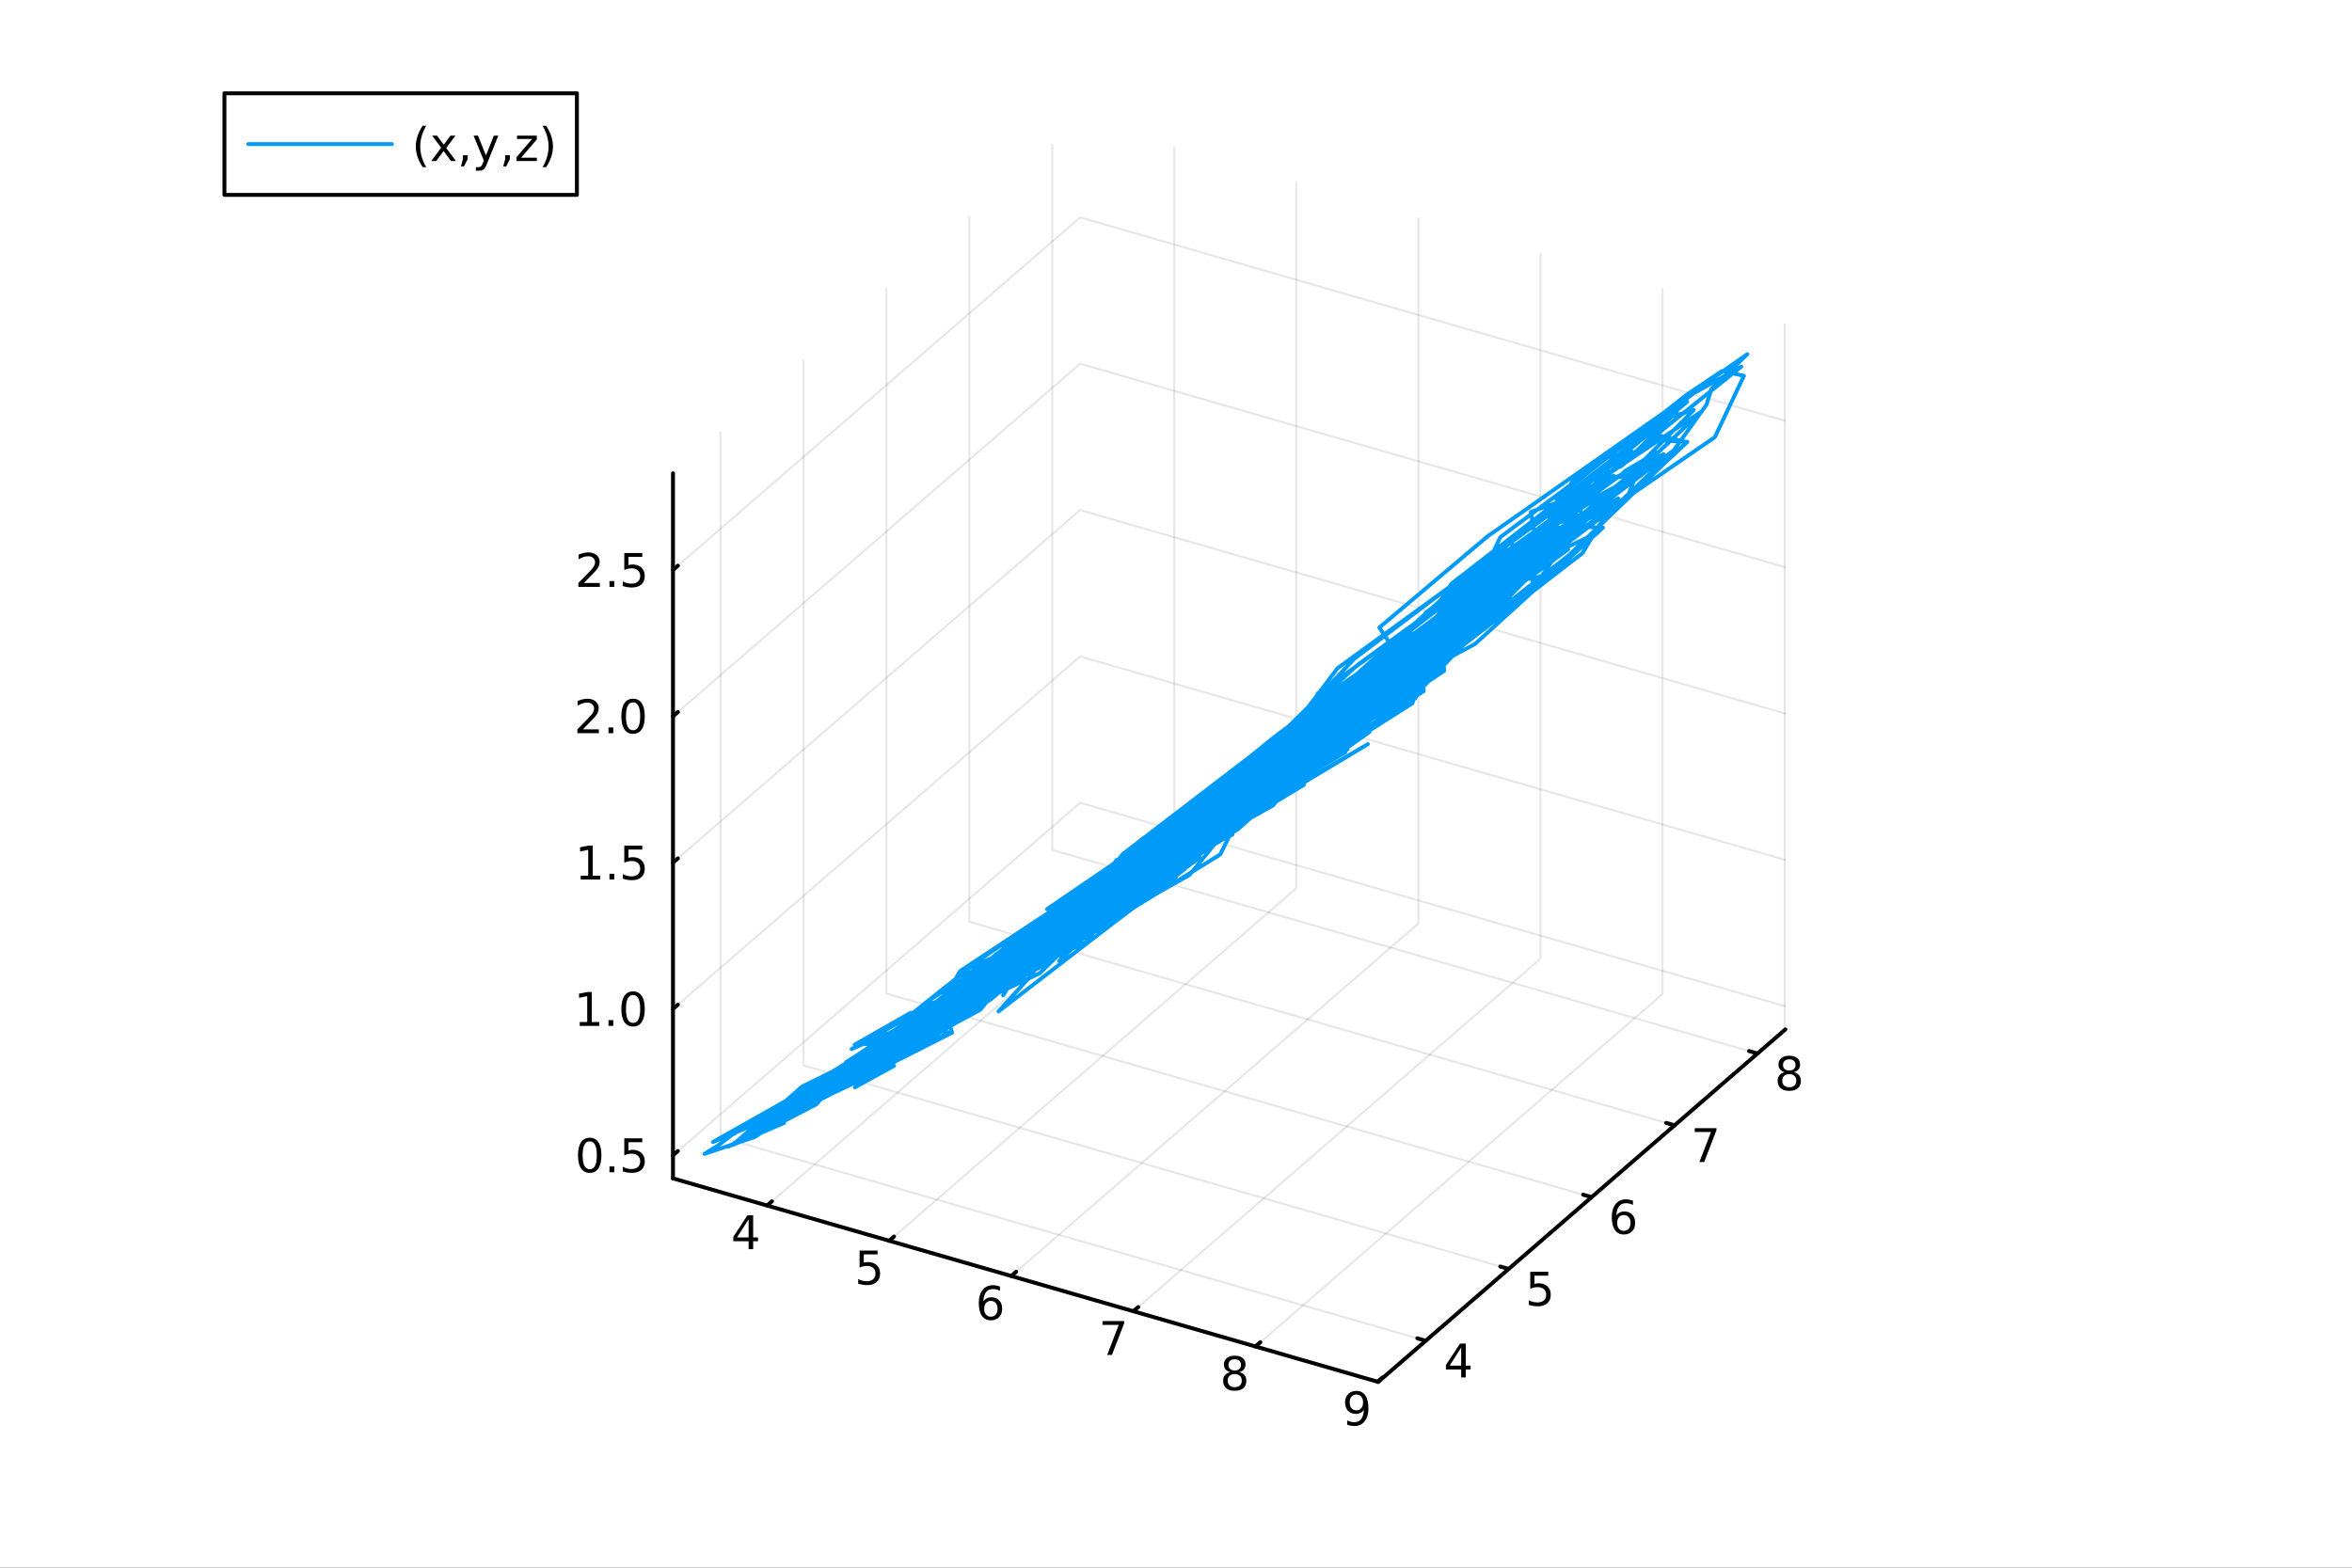 <?xml version="1.0" encoding="utf-8"?>
<svg xmlns="http://www.w3.org/2000/svg" xmlns:xlink="http://www.w3.org/1999/xlink" width="600" height="400" viewBox="0 0 2400 1600">
<rect x="0" y="0" width="2400" height="1600" fill="#333333" stroke="none"/>
<defs>
  <clipPath id="clip270">
    <rect x="0" y="0" width="2400" height="1600"/>
  </clipPath>
</defs>
<path clip-path="url(#clip270)" d="M0 1600 L2400 1600 L2400 0 L0 0  Z" fill="#ffffff" fill-rule="evenodd" fill-opacity="1"/>
<defs>
  <clipPath id="clip271">
    <rect x="480" y="0" width="1681" height="1600"/>
  </clipPath>
</defs>
<defs>
  <clipPath id="clip272">
    <rect x="155" y="47" width="2198" height="1440"/>
  </clipPath>
</defs>
<path clip-path="url(#clip272)" d="M-1269.06 2668.56 L-1269.06 2375.4 L-1125.2 2228.81 L-876.045 2313.44 L-876.045 2606.61 L-1019.9 2753.19 L-1269.06 2668.56  Z" fill="#ffffff" fill-rule="evenodd" fill-opacity="1"/>
<polyline clip-path="url(#clip272)" style="stroke:#000000; stroke-linecap:round; stroke-linejoin:round; stroke-width:2; stroke-opacity:0.1; fill:none" points="782.726,1230.39 1198.19,870.593 1198.19,150.991 "/>
<polyline clip-path="url(#clip272)" style="stroke:#000000; stroke-linecap:round; stroke-linejoin:round; stroke-width:2; stroke-opacity:0.1; fill:none" points="907.306,1266.36 1322.77,906.556 1322.77,186.954 "/>
<polyline clip-path="url(#clip272)" style="stroke:#000000; stroke-linecap:round; stroke-linejoin:round; stroke-width:2; stroke-opacity:0.1; fill:none" points="1031.89,1302.32 1447.35,942.519 1447.35,222.917 "/>
<polyline clip-path="url(#clip272)" style="stroke:#000000; stroke-linecap:round; stroke-linejoin:round; stroke-width:2; stroke-opacity:0.1; fill:none" points="1156.47,1338.28 1571.93,978.482 1571.93,258.881 "/>
<polyline clip-path="url(#clip272)" style="stroke:#000000; stroke-linecap:round; stroke-linejoin:round; stroke-width:2; stroke-opacity:0.1; fill:none" points="1281.05,1374.25 1696.51,1014.45 1696.51,294.844 "/>
<polyline clip-path="url(#clip272)" style="stroke:#000000; stroke-linecap:round; stroke-linejoin:round; stroke-width:2; stroke-opacity:0.1; fill:none" points="1405.63,1410.21 1821.09,1050.41 1821.09,330.807 "/>
<polyline clip-path="url(#clip272)" style="stroke:#000000; stroke-linecap:round; stroke-linejoin:round; stroke-width:2; stroke-opacity:0.1; fill:none" points="1454.86,1368.39 735.256,1160.66 735.256,441.054 "/>
<polyline clip-path="url(#clip272)" style="stroke:#000000; stroke-linecap:round; stroke-linejoin:round; stroke-width:2; stroke-opacity:0.1; fill:none" points="1539.49,1295.1 819.885,1087.36 819.885,367.763 "/>
<polyline clip-path="url(#clip272)" style="stroke:#000000; stroke-linecap:round; stroke-linejoin:round; stroke-width:2; stroke-opacity:0.1; fill:none" points="1624.12,1221.8 904.515,1014.07 904.515,294.471 "/>
<polyline clip-path="url(#clip272)" style="stroke:#000000; stroke-linecap:round; stroke-linejoin:round; stroke-width:2; stroke-opacity:0.1; fill:none" points="1708.75,1148.51 989.144,940.782 989.144,221.18 "/>
<polyline clip-path="url(#clip272)" style="stroke:#000000; stroke-linecap:round; stroke-linejoin:round; stroke-width:2; stroke-opacity:0.1; fill:none" points="1793.38,1075.22 1073.77,867.491 1073.77,147.889 "/>
<polyline clip-path="url(#clip272)" style="stroke:#000000; stroke-linecap:round; stroke-linejoin:round; stroke-width:2; stroke-opacity:0.1; fill:none" points="686.728,1179.1 1102.19,819.299 1821.79,1027.03 "/>
<polyline clip-path="url(#clip272)" style="stroke:#000000; stroke-linecap:round; stroke-linejoin:round; stroke-width:2; stroke-opacity:0.1; fill:none" points="686.728,1029.74 1102.19,669.941 1821.79,877.673 "/>
<polyline clip-path="url(#clip272)" style="stroke:#000000; stroke-linecap:round; stroke-linejoin:round; stroke-width:2; stroke-opacity:0.1; fill:none" points="686.728,880.385 1102.19,520.584 1821.79,728.315 "/>
<polyline clip-path="url(#clip272)" style="stroke:#000000; stroke-linecap:round; stroke-linejoin:round; stroke-width:2; stroke-opacity:0.1; fill:none" points="686.728,731.028 1102.19,371.227 1821.79,578.958 "/>
<polyline clip-path="url(#clip272)" style="stroke:#000000; stroke-linecap:round; stroke-linejoin:round; stroke-width:2; stroke-opacity:0.1; fill:none" points="686.728,581.671 1102.19,221.87 1821.79,429.601 "/>
<polyline clip-path="url(#clip270)" style="stroke:#000000; stroke-linecap:round; stroke-linejoin:round; stroke-width:4; stroke-opacity:1; fill:none" points="686.728,1202.68 1406.33,1410.41 "/>
<polyline clip-path="url(#clip270)" style="stroke:#000000; stroke-linecap:round; stroke-linejoin:round; stroke-width:4; stroke-opacity:1; fill:none" points="782.726,1230.39 787.711,1226.08 "/>
<polyline clip-path="url(#clip270)" style="stroke:#000000; stroke-linecap:round; stroke-linejoin:round; stroke-width:4; stroke-opacity:1; fill:none" points="907.306,1266.36 912.291,1262.04 "/>
<polyline clip-path="url(#clip270)" style="stroke:#000000; stroke-linecap:round; stroke-linejoin:round; stroke-width:4; stroke-opacity:1; fill:none" points="1031.89,1302.32 1036.87,1298 "/>
<polyline clip-path="url(#clip270)" style="stroke:#000000; stroke-linecap:round; stroke-linejoin:round; stroke-width:4; stroke-opacity:1; fill:none" points="1156.47,1338.28 1161.45,1333.97 "/>
<polyline clip-path="url(#clip270)" style="stroke:#000000; stroke-linecap:round; stroke-linejoin:round; stroke-width:4; stroke-opacity:1; fill:none" points="1281.05,1374.25 1286.03,1369.93 "/>
<polyline clip-path="url(#clip270)" style="stroke:#000000; stroke-linecap:round; stroke-linejoin:round; stroke-width:4; stroke-opacity:1; fill:none" points="1405.63,1410.21 1410.61,1405.89 "/>
<path clip-path="url(#clip270)" d="M763.88 1244.46 L752.075 1262.91 L763.88 1262.91 L763.88 1244.46 M762.653 1240.38 L768.533 1240.38 L768.533 1262.91 L773.463 1262.91 L773.463 1266.8 L768.533 1266.8 L768.533 1274.94 L763.88 1274.94 L763.88 1266.8 L748.278 1266.8 L748.278 1262.28 L762.653 1240.38 Z" fill="#000000" fill-rule="nonzero" fill-opacity="1" /><path clip-path="url(#clip270)" d="M877.141 1276.35 L895.497 1276.35 L895.497 1280.28 L881.423 1280.28 L881.423 1288.75 Q882.442 1288.41 883.46 1288.25 Q884.479 1288.06 885.497 1288.06 Q891.284 1288.06 894.664 1291.23 Q898.043 1294.4 898.043 1299.82 Q898.043 1305.4 894.571 1308.5 Q891.099 1311.58 884.78 1311.58 Q882.604 1311.58 880.335 1311.21 Q878.09 1310.84 875.682 1310.1 L875.682 1305.4 Q877.766 1306.53 879.988 1307.09 Q882.21 1307.64 884.687 1307.64 Q888.692 1307.64 891.03 1305.54 Q893.368 1303.43 893.368 1299.82 Q893.368 1296.21 891.03 1294.1 Q888.692 1292 884.687 1292 Q882.812 1292 880.937 1292.41 Q879.085 1292.83 877.141 1293.71 L877.141 1276.35 Z" fill="#000000" fill-rule="nonzero" fill-opacity="1" /><path clip-path="url(#clip270)" d="M1011.1 1327.73 Q1007.95 1327.73 1006.1 1329.88 Q1004.27 1332.03 1004.27 1335.78 Q1004.27 1339.51 1006.1 1341.68 Q1007.95 1343.84 1011.1 1343.84 Q1014.24 1343.84 1016.07 1341.68 Q1017.92 1339.51 1017.92 1335.78 Q1017.92 1332.03 1016.07 1329.88 Q1014.24 1327.73 1011.1 1327.73 M1020.38 1313.07 L1020.38 1317.33 Q1018.62 1316.5 1016.81 1316.06 Q1015.03 1315.62 1013.27 1315.62 Q1008.64 1315.62 1006.19 1318.75 Q1003.76 1321.87 1003.41 1328.19 Q1004.78 1326.18 1006.84 1325.11 Q1008.9 1324.02 1011.37 1324.02 Q1016.58 1324.02 1019.59 1327.19 Q1022.62 1330.34 1022.62 1335.78 Q1022.62 1341.11 1019.48 1344.32 Q1016.33 1347.54 1011.1 1347.54 Q1005.1 1347.54 1001.93 1342.96 Q998.758 1338.35 998.758 1329.62 Q998.758 1321.43 1002.65 1316.57 Q1006.54 1311.69 1013.09 1311.69 Q1014.85 1311.69 1016.63 1312.03 Q1018.43 1312.38 1020.38 1313.07 Z" fill="#000000" fill-rule="nonzero" fill-opacity="1" /><path clip-path="url(#clip270)" d="M1124.98 1348.27 L1147.2 1348.27 L1147.2 1350.26 L1134.66 1382.83 L1129.77 1382.83 L1141.58 1352.21 L1124.98 1352.21 L1124.98 1348.27 Z" fill="#000000" fill-rule="nonzero" fill-opacity="1" /><path clip-path="url(#clip270)" d="M1259.93 1402.38 Q1256.6 1402.38 1254.68 1404.17 Q1252.78 1405.95 1252.78 1409.07 Q1252.78 1412.2 1254.68 1413.98 Q1256.6 1415.76 1259.93 1415.76 Q1263.26 1415.76 1265.19 1413.98 Q1267.11 1412.18 1267.11 1409.07 Q1267.11 1405.95 1265.19 1404.17 Q1263.29 1402.38 1259.93 1402.38 M1255.26 1400.39 Q1252.25 1399.65 1250.56 1397.59 Q1248.89 1395.53 1248.89 1392.57 Q1248.89 1388.43 1251.83 1386.02 Q1254.79 1383.61 1259.93 1383.61 Q1265.09 1383.61 1268.03 1386.02 Q1270.97 1388.43 1270.97 1392.57 Q1270.97 1395.53 1269.28 1397.59 Q1267.62 1399.65 1264.63 1400.39 Q1268.01 1401.18 1269.89 1403.47 Q1271.78 1405.76 1271.78 1409.07 Q1271.78 1414.1 1268.7 1416.78 Q1265.65 1419.47 1259.93 1419.47 Q1254.21 1419.47 1251.14 1416.78 Q1248.08 1414.1 1248.08 1409.07 Q1248.08 1405.76 1249.98 1403.47 Q1251.88 1401.18 1255.26 1400.39 M1253.54 1393.01 Q1253.54 1395.69 1255.21 1397.2 Q1256.9 1398.7 1259.93 1398.7 Q1262.94 1398.7 1264.63 1397.2 Q1266.34 1395.69 1266.34 1393.01 Q1266.34 1390.32 1264.63 1388.82 Q1262.94 1387.32 1259.93 1387.32 Q1256.9 1387.32 1255.21 1388.82 Q1253.54 1390.32 1253.54 1393.01 Z" fill="#000000" fill-rule="nonzero" fill-opacity="1" /><path clip-path="url(#clip270)" d="M1374.74 1454.04 L1374.74 1449.78 Q1376.5 1450.62 1378.31 1451.06 Q1380.11 1451.5 1381.85 1451.5 Q1386.48 1451.5 1388.91 1448.39 Q1391.36 1445.27 1391.71 1438.93 Q1390.37 1440.92 1388.31 1441.98 Q1386.25 1443.05 1383.75 1443.05 Q1378.56 1443.05 1375.53 1439.92 Q1372.52 1436.77 1372.52 1431.33 Q1372.52 1426.01 1375.67 1422.79 Q1378.82 1419.57 1384.05 1419.57 Q1390.04 1419.57 1393.19 1424.18 Q1396.36 1428.76 1396.36 1437.51 Q1396.36 1445.69 1392.47 1450.57 Q1388.61 1455.43 1382.06 1455.43 Q1380.3 1455.43 1378.49 1455.08 Q1376.69 1454.74 1374.74 1454.04 M1384.05 1439.39 Q1387.2 1439.39 1389.03 1437.24 Q1390.88 1435.08 1390.88 1431.33 Q1390.88 1427.61 1389.03 1425.45 Q1387.2 1423.28 1384.05 1423.28 Q1380.9 1423.28 1379.05 1425.45 Q1377.22 1427.61 1377.22 1431.33 Q1377.22 1435.08 1379.05 1437.24 Q1380.9 1439.39 1384.05 1439.39 Z" fill="#000000" fill-rule="nonzero" fill-opacity="1" /><polyline clip-path="url(#clip270)" style="stroke:#000000; stroke-linecap:round; stroke-linejoin:round; stroke-width:4; stroke-opacity:1; fill:none" points="1406.33,1410.41 1821.79,1050.61 "/>
<polyline clip-path="url(#clip270)" style="stroke:#000000; stroke-linecap:round; stroke-linejoin:round; stroke-width:4; stroke-opacity:1; fill:none" points="1454.86,1368.39 1446.22,1365.89 "/>
<polyline clip-path="url(#clip270)" style="stroke:#000000; stroke-linecap:round; stroke-linejoin:round; stroke-width:4; stroke-opacity:1; fill:none" points="1539.49,1295.1 1530.85,1292.6 "/>
<polyline clip-path="url(#clip270)" style="stroke:#000000; stroke-linecap:round; stroke-linejoin:round; stroke-width:4; stroke-opacity:1; fill:none" points="1624.12,1221.8 1615.48,1219.31 "/>
<polyline clip-path="url(#clip270)" style="stroke:#000000; stroke-linecap:round; stroke-linejoin:round; stroke-width:4; stroke-opacity:1; fill:none" points="1708.75,1148.51 1700.11,1146.02 "/>
<polyline clip-path="url(#clip270)" style="stroke:#000000; stroke-linecap:round; stroke-linejoin:round; stroke-width:4; stroke-opacity:1; fill:none" points="1793.38,1075.22 1784.74,1072.73 "/>
<path clip-path="url(#clip270)" d="M1491.01 1375.35 L1479.21 1393.8 L1491.01 1393.8 L1491.01 1375.35 M1489.79 1371.28 L1495.67 1371.28 L1495.67 1393.8 L1500.6 1393.8 L1500.6 1397.69 L1495.67 1397.69 L1495.67 1405.84 L1491.01 1405.84 L1491.01 1397.69 L1475.41 1397.69 L1475.41 1393.18 L1489.79 1371.28 Z" fill="#000000" fill-rule="nonzero" fill-opacity="1" /><path clip-path="url(#clip270)" d="M1561.5 1297.99 L1579.86 1297.99 L1579.86 1301.92 L1565.78 1301.92 L1565.78 1310.4 Q1566.8 1310.05 1567.82 1309.89 Q1568.84 1309.7 1569.86 1309.7 Q1575.64 1309.7 1579.02 1312.87 Q1582.4 1316.04 1582.4 1321.46 Q1582.4 1327.04 1578.93 1330.14 Q1575.46 1333.22 1569.14 1333.22 Q1566.96 1333.22 1564.7 1332.85 Q1562.45 1332.48 1560.04 1331.74 L1560.04 1327.04 Q1562.13 1328.17 1564.35 1328.73 Q1566.57 1329.28 1569.05 1329.28 Q1573.05 1329.28 1575.39 1327.18 Q1577.73 1325.07 1577.73 1321.46 Q1577.73 1317.85 1575.39 1315.74 Q1573.05 1313.64 1569.05 1313.64 Q1567.17 1313.64 1565.3 1314.05 Q1563.45 1314.47 1561.5 1315.35 L1561.5 1297.99 Z" fill="#000000" fill-rule="nonzero" fill-opacity="1" /><path clip-path="url(#clip270)" d="M1657.01 1240.11 Q1653.86 1240.11 1652.01 1242.27 Q1650.18 1244.42 1650.18 1248.17 Q1650.18 1251.9 1652.01 1254.07 Q1653.86 1256.22 1657.01 1256.22 Q1660.16 1256.22 1661.99 1254.07 Q1663.84 1251.9 1663.84 1248.17 Q1663.84 1244.42 1661.99 1242.27 Q1660.16 1240.11 1657.01 1240.11 M1666.29 1225.46 L1666.29 1229.72 Q1664.53 1228.89 1662.73 1228.45 Q1660.94 1228.01 1659.19 1228.01 Q1654.56 1228.01 1652.1 1231.13 Q1649.67 1234.26 1649.32 1240.58 Q1650.69 1238.56 1652.75 1237.5 Q1654.81 1236.41 1657.29 1236.41 Q1662.5 1236.41 1665.5 1239.58 Q1668.54 1242.73 1668.54 1248.17 Q1668.54 1253.49 1665.39 1256.71 Q1662.24 1259.93 1657.01 1259.93 Q1651.01 1259.93 1647.84 1255.34 Q1644.67 1250.74 1644.67 1242.01 Q1644.67 1233.82 1648.56 1228.96 Q1652.45 1224.07 1659 1224.07 Q1660.76 1224.07 1662.54 1224.42 Q1664.35 1224.77 1666.29 1225.46 Z" fill="#000000" fill-rule="nonzero" fill-opacity="1" /><path clip-path="url(#clip270)" d="M1729.3 1151.41 L1751.52 1151.41 L1751.52 1153.4 L1738.98 1185.97 L1734.09 1185.97 L1745.9 1155.34 L1729.3 1155.34 L1729.3 1151.41 Z" fill="#000000" fill-rule="nonzero" fill-opacity="1" /><path clip-path="url(#clip270)" d="M1825.78 1096.26 Q1822.45 1096.26 1820.53 1098.05 Q1818.63 1099.83 1818.63 1102.95 Q1818.63 1106.08 1820.53 1107.86 Q1822.45 1109.64 1825.78 1109.64 Q1829.12 1109.64 1831.04 1107.86 Q1832.96 1106.05 1832.96 1102.95 Q1832.96 1099.83 1831.04 1098.05 Q1829.14 1096.26 1825.78 1096.26 M1821.11 1094.27 Q1818.1 1093.53 1816.41 1091.47 Q1814.74 1089.41 1814.74 1086.45 Q1814.74 1082.3 1817.68 1079.9 Q1820.64 1077.49 1825.78 1077.49 Q1830.94 1077.49 1833.88 1079.9 Q1836.82 1082.3 1836.82 1086.45 Q1836.82 1089.41 1835.13 1091.47 Q1833.47 1093.53 1830.48 1094.27 Q1833.86 1095.06 1835.74 1097.35 Q1837.63 1099.64 1837.63 1102.95 Q1837.63 1107.98 1834.56 1110.66 Q1831.5 1113.35 1825.78 1113.35 Q1820.06 1113.35 1816.99 1110.66 Q1813.93 1107.98 1813.93 1102.95 Q1813.93 1099.64 1815.83 1097.35 Q1817.73 1095.06 1821.11 1094.27 M1819.39 1086.89 Q1819.39 1089.57 1821.06 1091.08 Q1822.75 1092.58 1825.78 1092.58 Q1828.79 1092.58 1830.48 1091.08 Q1832.19 1089.57 1832.19 1086.89 Q1832.19 1084.2 1830.48 1082.7 Q1828.79 1081.19 1825.78 1081.19 Q1822.75 1081.19 1821.06 1082.7 Q1819.39 1084.2 1819.39 1086.89 Z" fill="#000000" fill-rule="nonzero" fill-opacity="1" /><polyline clip-path="url(#clip270)" style="stroke:#000000; stroke-linecap:round; stroke-linejoin:round; stroke-width:4; stroke-opacity:1; fill:none" points="686.728,1202.68 686.728,483.08 "/>
<polyline clip-path="url(#clip270)" style="stroke:#000000; stroke-linecap:round; stroke-linejoin:round; stroke-width:4; stroke-opacity:1; fill:none" points="686.728,1179.1 691.714,1174.78 "/>
<polyline clip-path="url(#clip270)" style="stroke:#000000; stroke-linecap:round; stroke-linejoin:round; stroke-width:4; stroke-opacity:1; fill:none" points="686.728,1029.74 691.714,1025.42 "/>
<polyline clip-path="url(#clip270)" style="stroke:#000000; stroke-linecap:round; stroke-linejoin:round; stroke-width:4; stroke-opacity:1; fill:none" points="686.728,880.385 691.714,876.068 "/>
<polyline clip-path="url(#clip270)" style="stroke:#000000; stroke-linecap:round; stroke-linejoin:round; stroke-width:4; stroke-opacity:1; fill:none" points="686.728,731.028 691.714,726.71 "/>
<polyline clip-path="url(#clip270)" style="stroke:#000000; stroke-linecap:round; stroke-linejoin:round; stroke-width:4; stroke-opacity:1; fill:none" points="686.728,581.671 691.714,577.353 "/>
<path clip-path="url(#clip270)" d="M601.748 1164.9 Q598.137 1164.9 596.308 1168.46 Q594.503 1172 594.503 1179.13 Q594.503 1186.24 596.308 1189.81 Q598.137 1193.35 601.748 1193.35 Q605.382 1193.35 607.188 1189.81 Q609.017 1186.24 609.017 1179.13 Q609.017 1172 607.188 1168.46 Q605.382 1164.9 601.748 1164.9 M601.748 1161.19 Q607.558 1161.19 610.614 1165.8 Q613.692 1170.38 613.692 1179.13 Q613.692 1187.86 610.614 1192.47 Q607.558 1197.05 601.748 1197.05 Q595.938 1197.05 592.859 1192.47 Q589.804 1187.86 589.804 1179.13 Q589.804 1170.38 592.859 1165.8 Q595.938 1161.19 601.748 1161.19 Z" fill="#000000" fill-rule="nonzero" fill-opacity="1" /><path clip-path="url(#clip270)" d="M621.91 1190.5 L626.794 1190.5 L626.794 1196.38 L621.91 1196.38 L621.91 1190.5 Z" fill="#000000" fill-rule="nonzero" fill-opacity="1" /><path clip-path="url(#clip270)" d="M637.026 1161.82 L655.382 1161.82 L655.382 1165.75 L641.308 1165.75 L641.308 1174.23 Q642.327 1173.88 643.345 1173.72 Q644.364 1173.53 645.382 1173.53 Q651.169 1173.53 654.549 1176.7 Q657.928 1179.88 657.928 1185.29 Q657.928 1190.87 654.456 1193.97 Q650.984 1197.05 644.664 1197.05 Q642.489 1197.05 640.22 1196.68 Q637.975 1196.31 635.567 1195.57 L635.567 1190.87 Q637.651 1192 639.873 1192.56 Q642.095 1193.12 644.572 1193.12 Q648.576 1193.12 650.914 1191.01 Q653.252 1188.9 653.252 1185.29 Q653.252 1181.68 650.914 1179.57 Q648.576 1177.47 644.572 1177.47 Q642.697 1177.47 640.822 1177.88 Q638.97 1178.3 637.026 1179.18 L637.026 1161.82 Z" fill="#000000" fill-rule="nonzero" fill-opacity="1" /><path clip-path="url(#clip270)" d="M591.563 1043.09 L599.202 1043.09 L599.202 1016.72 L590.892 1018.39 L590.892 1014.13 L599.155 1012.46 L603.831 1012.46 L603.831 1043.09 L611.47 1043.09 L611.47 1047.02 L591.563 1047.02 L591.563 1043.09 Z" fill="#000000" fill-rule="nonzero" fill-opacity="1" /><path clip-path="url(#clip270)" d="M620.915 1041.14 L625.799 1041.14 L625.799 1047.02 L620.915 1047.02 L620.915 1041.14 Z" fill="#000000" fill-rule="nonzero" fill-opacity="1" /><path clip-path="url(#clip270)" d="M645.984 1015.54 Q642.373 1015.54 640.544 1019.11 Q638.739 1022.65 638.739 1029.78 Q638.739 1036.88 640.544 1040.45 Q642.373 1043.99 645.984 1043.99 Q649.618 1043.99 651.424 1040.45 Q653.252 1036.88 653.252 1029.78 Q653.252 1022.65 651.424 1019.11 Q649.618 1015.54 645.984 1015.54 M645.984 1011.84 Q651.794 1011.84 654.85 1016.44 Q657.928 1021.03 657.928 1029.78 Q657.928 1038.5 654.85 1043.11 Q651.794 1047.69 645.984 1047.69 Q640.174 1047.69 637.095 1043.11 Q634.04 1038.5 634.04 1029.78 Q634.04 1021.03 637.095 1016.44 Q640.174 1011.84 645.984 1011.84 Z" fill="#000000" fill-rule="nonzero" fill-opacity="1" /><path clip-path="url(#clip270)" d="M592.558 893.73 L600.197 893.73 L600.197 867.364 L591.887 869.031 L591.887 864.772 L600.151 863.105 L604.827 863.105 L604.827 893.73 L612.466 893.73 L612.466 897.665 L592.558 897.665 L592.558 893.73 Z" fill="#000000" fill-rule="nonzero" fill-opacity="1" /><path clip-path="url(#clip270)" d="M621.91 891.786 L626.794 891.786 L626.794 897.665 L621.91 897.665 L621.91 891.786 Z" fill="#000000" fill-rule="nonzero" fill-opacity="1" /><path clip-path="url(#clip270)" d="M637.026 863.105 L655.382 863.105 L655.382 867.04 L641.308 867.04 L641.308 875.513 Q642.327 875.165 643.345 875.003 Q644.364 874.818 645.382 874.818 Q651.169 874.818 654.549 877.989 Q657.928 881.161 657.928 886.577 Q657.928 892.156 654.456 895.258 Q650.984 898.337 644.664 898.337 Q642.489 898.337 640.22 897.966 Q637.975 897.596 635.567 896.855 L635.567 892.156 Q637.651 893.29 639.873 893.846 Q642.095 894.401 644.572 894.401 Q648.576 894.401 650.914 892.295 Q653.252 890.188 653.252 886.577 Q653.252 882.966 650.914 880.86 Q648.576 878.753 644.572 878.753 Q642.697 878.753 640.822 879.17 Q638.97 879.587 637.026 880.466 L637.026 863.105 Z" fill="#000000" fill-rule="nonzero" fill-opacity="1" /><path clip-path="url(#clip270)" d="M594.78 744.373 L611.1 744.373 L611.1 748.308 L589.156 748.308 L589.156 744.373 Q591.818 741.618 596.401 736.989 Q601.007 732.336 602.188 730.993 Q604.433 728.47 605.313 726.734 Q606.216 724.975 606.216 723.285 Q606.216 720.53 604.271 718.794 Q602.35 717.058 599.248 717.058 Q597.049 717.058 594.595 717.822 Q592.165 718.586 589.387 720.137 L589.387 715.415 Q592.211 714.28 594.665 713.702 Q597.118 713.123 599.155 713.123 Q604.526 713.123 607.72 715.808 Q610.915 718.493 610.915 722.984 Q610.915 725.114 610.104 727.035 Q609.317 728.933 607.211 731.526 Q606.632 732.197 603.53 735.415 Q600.429 738.609 594.78 744.373 Z" fill="#000000" fill-rule="nonzero" fill-opacity="1" /><path clip-path="url(#clip270)" d="M620.915 742.428 L625.799 742.428 L625.799 748.308 L620.915 748.308 L620.915 742.428 Z" fill="#000000" fill-rule="nonzero" fill-opacity="1" /><path clip-path="url(#clip270)" d="M645.984 716.827 Q642.373 716.827 640.544 720.391 Q638.739 723.933 638.739 731.063 Q638.739 738.169 640.544 741.734 Q642.373 745.276 645.984 745.276 Q649.618 745.276 651.424 741.734 Q653.252 738.169 653.252 731.063 Q653.252 723.933 651.424 720.391 Q649.618 716.827 645.984 716.827 M645.984 713.123 Q651.794 713.123 654.85 717.729 Q657.928 722.313 657.928 731.063 Q657.928 739.79 654.85 744.396 Q651.794 748.979 645.984 748.979 Q640.174 748.979 637.095 744.396 Q634.04 739.79 634.04 731.063 Q634.04 722.313 637.095 717.729 Q640.174 713.123 645.984 713.123 Z" fill="#000000" fill-rule="nonzero" fill-opacity="1" /><path clip-path="url(#clip270)" d="M595.776 595.016 L612.095 595.016 L612.095 598.951 L590.151 598.951 L590.151 595.016 Q592.813 592.261 597.396 587.631 Q602.003 582.979 603.183 581.636 Q605.429 579.113 606.308 577.377 Q607.211 575.618 607.211 573.928 Q607.211 571.173 605.267 569.437 Q603.345 567.701 600.243 567.701 Q598.044 567.701 595.591 568.465 Q593.16 569.229 590.382 570.78 L590.382 566.057 Q593.206 564.923 595.66 564.344 Q598.114 563.766 600.151 563.766 Q605.521 563.766 608.716 566.451 Q611.91 569.136 611.91 573.627 Q611.91 575.756 611.1 577.678 Q610.313 579.576 608.206 582.168 Q607.628 582.84 604.526 586.057 Q601.424 589.252 595.776 595.016 Z" fill="#000000" fill-rule="nonzero" fill-opacity="1" /><path clip-path="url(#clip270)" d="M621.91 593.071 L626.794 593.071 L626.794 598.951 L621.91 598.951 L621.91 593.071 Z" fill="#000000" fill-rule="nonzero" fill-opacity="1" /><path clip-path="url(#clip270)" d="M637.026 564.391 L655.382 564.391 L655.382 568.326 L641.308 568.326 L641.308 576.798 Q642.327 576.451 643.345 576.289 Q644.364 576.104 645.382 576.104 Q651.169 576.104 654.549 579.275 Q657.928 582.446 657.928 587.863 Q657.928 593.442 654.456 596.543 Q650.984 599.622 644.664 599.622 Q642.489 599.622 640.22 599.252 Q637.975 598.881 635.567 598.141 L635.567 593.442 Q637.651 594.576 639.873 595.131 Q642.095 595.687 644.572 595.687 Q648.576 595.687 650.914 593.58 Q653.252 591.474 653.252 587.863 Q653.252 584.252 650.914 582.145 Q648.576 580.039 644.572 580.039 Q642.697 580.039 640.822 580.456 Q638.97 580.872 637.026 581.752 L637.026 564.391 Z" fill="#000000" fill-rule="nonzero" fill-opacity="1" /><polyline clip-path="url(#clip272)" style="stroke:#009af9; stroke-linecap:round; stroke-linejoin:round; stroke-width:4; stroke-opacity:1; fill:none" points="1040.46,978.1 1040.41,978.278 1042.48,977.445 1054,972.218 1050.98,973.723 1040.7,978.658 1054.87,972.287 1048,975.65 1053.91,973.082 1048.68,975.655 1056.6,972.168 1060.83,970.396 1045.92,977.435 1053.04,974.374 1073.33,965.039 1089.72,957.025 1093.51,954.662 1088.15,956.34 1075.65,961.725 1096.85,951.061 1101.96,947.587 1084.78,954.817 1097.46,948.695 1101.14,946.404 1114.25,939.217 1101.82,943.059 1088.16,950.519 1042.22,973.561 1067.88,964.125 1011.11,992.681 1025.04,990.387 949.831,1030.21 989.789,1014.85 975.033,1025.13 1009.21,1006.99 1048.05,987.057 1083.01,967.568 1112.53,943.924 1117.25,933.358 1165.76,895.937 1297.24,809.715 1370.84,747.643 1449.94,691.487 1565.44,598.444 1603.18,545.524 1736.1,420.117 1636.39,487.05 1776.82,374.149 1728.44,401.252 1530.93,548.257 1516.09,579.545 1499.34,603.251 1470.25,635.168 1417.57,674.211 1320.98,744.876 1330.37,755.299 1313.47,771.208 1362.29,742.699 1366.59,744.795 1365.98,748.796 1306.28,782.522 1182.99,859.246 1110.94,915.916 1122.96,918.355 1222.49,863.685 1185.77,867.387 1275.46,816.873 1473.52,684.725 1472.77,668.526 1390.91,710.41 1401,701.59 1358.74,728.762 1284.19,773.843 1269.45,800.518 1273.43,799.216 1320.3,777.333 1337.91,766.817 1360.27,742.191 1350.85,748.227 1337.39,760.857 1315.73,771.729 1362.75,738.581 1256.46,823.657 1144.44,902.446 1115.12,918.749 1052.56,965.738 1109.79,941.604 1126.05,920.01 1162.36,898.971 1190.73,877.704 1198.71,870.706 1176.02,873.687 1106.19,915.985 1252.92,829.676 1282.31,815.806 1233.79,831.708 1245.67,831.179 1279.17,812.287 1091.8,950.288 1108.07,938.928 1161.4,907.927 1170.51,891.752 1143.62,905.439 1264.78,836.292 1183.15,876.367 1115.39,914.038 1236.61,843.22 1244.68,835.713 1282.2,814.663 1311.07,792.168 1354.39,755.46 1403.7,724.606 1374.5,751.402 1437.91,681.248 1294.06,777.058 1337.77,761.034 1303.85,787.407 1301.24,775.074 1411.35,703.01 1435.43,663.835 1615.62,538.716 1610.21,502.537 1721.61,410.044 1633.99,468.165 1665,460.651 1625.97,488.407 1579.31,532.17 1454.68,625.393 1503.66,616.705 1493.41,627.559 1427.41,675.94 1472.7,650.631 1352.64,729.519 1374.09,724.27 1476.43,659.736 1316.58,756.213 1289.18,786.368 1222.53,834.46 1184.21,869.402 1183.24,877.98 1167.93,889.488 1028.42,969.235 1045.35,975.057 1115.56,944.118 1156.13,916.22 1134.46,919.059 1074.57,953.923 970.347,1011.31 952.555,1034.74 919.904,1056.33 989.626,1022.72 992.55,1018.54 957.749,1037.43 1041.36,997.148 1073.17,966.941 1018.61,994.223 1044.49,983.672 1124.51,927.441 1088.42,942.035 1032.04,982.678 1076.97,961.764 1067.58,965.656 1072.32,965.28 1140.19,912.763 1238.06,844.185 1249.74,830.553 1218.63,846.268 1090.1,934.704 1141.35,911.99 1182.36,886.054 1174.06,892.991 1164,902.676 1258.72,846.427 1280.39,808.048 1150.97,885.071 1148.29,883.096 1199.01,862.456 1277.23,811.576 1210.89,849.875 1194.31,873.749 1184.28,881.354 1304.82,800.528 1401.84,722.275 1463.91,657.723 1511.89,622.24 1469.83,640.71 1348.56,728.161 1368.14,722.556 1334.8,755.623 1312.64,763.497 1214.34,825.533 1148.67,875.827 1149.6,886.245 1133.09,908.398 1116.99,922.586 1127.86,919.965 1105.94,931.307 1195.09,880.527 1119.25,926.948 1210.42,868.755 1205.12,870.238 1184.75,865.789 1174.47,879.364 1230.32,845.46 1207.38,860.738 1071.35,940.227 1033.44,983.537 987.832,1012.6 934.672,1040.63 986.428,1023.44 1037.19,991.873 1167.52,914.453 1196.01,887.038 1175.1,885.658 1283.82,817.379 1340.09,763.865 1371.02,734.765 1232.7,827.166 1240.88,811.242 1250.2,827.397 1201.65,856.002 1302.97,791.587 1307.85,786.546 1306.45,777.98 1330.29,760.594 1264.8,817.813 1239.86,826.023 1245.38,824.651 1347.45,754.349 1352.27,723.766 1315.19,762.112 1409.12,707.489 1439.17,679.812 1524.65,606.375 1633.65,517.499 1570.56,541.142 1484.85,606.27 1385.85,678.168 1307.67,748.577 1296.79,767.079 1276.08,793.595 1275.84,805.522 1338.27,766.16 1188.61,853.205 1169.04,876.149 1174.78,880.822 1219.73,860.889 1177.43,877.244 1165.8,881.351 1177.53,876.908 1252.23,838.352 1193.5,882.371 1270.68,816.02 1326.5,779.035 1308.29,783.979 1471.76,673.214 1360.04,729.406 1333.72,749.309 1320.4,768.688 1277.01,787.26 1289.2,797.239 1307.75,786.046 1331.2,763.078 1372.66,736.017 1297.31,785.198 1205.8,846.732 1215.21,846.069 1188.7,864.558 1182.12,880.636 1173.8,891.231 1359.34,764.499 1243.18,824.809 1233.74,836.331 1066.38,944.081 1058.6,961.601 1204.44,885.978 1299.41,808.383 1370.75,748.315 1451.13,675.589 1527.13,623.69 1512.43,616.031 1434.52,666.406 1414.61,679.962 1406.09,698.481 1380.44,707.715 1249.47,806.126 1253.41,815.567 1307.55,790.758 1316.17,780.272 1312.09,788.708 1229.04,839.932 1149.89,893.097 1144.83,907.284 1097.71,939.114 1260.12,843.409 1397.46,747.05 1394.49,727.157 1430.15,695.16 1535.76,608.41 1540.79,594.216 1432.02,670.524 1317.55,754.311 1400.4,717.886 1450.64,670.592 1596.15,557.87 1554.09,570.53 1421.25,671.378 1462.29,643.774 1387.77,698.491 1362.97,729.462 1439.54,685.154 1503.22,633.989 1498.54,639.57 1452.35,662.667 1352.17,742.636 1304.59,773.03 1272.9,802.386 1278.41,808.302 1269.78,814.586 1304.96,781.223 1161.61,874.094 1027.95,965.174 967.213,1012.97 931.951,1041.08 884.787,1079.64 888.056,1079.65 835.999,1109.37 897.163,1081.2 940.289,1055.58 1007.73,1014.85 1103.96,956.645 1016.52,994.693 1061.17,969.909 1120.39,927.351 1122.71,926.714 1129.16,920.199 1109.1,930.703 1065.45,965.731 998.337,1004.33 980.303,1019.34 1083.99,960.02 1097.94,945.165 1114.31,927.2 1052.69,968.717 1013.39,986.744 1158.5,885.499 1153.17,899.63 1116.24,919.438 1135.56,912.355 1142.84,902.968 1191.35,871.449 1049.66,982.779 1027.25,995.853 1122.03,936.023 1121.64,925.952 1076.94,951.861 1166.44,898.365 1199.83,884.263 1217.27,854.479 1220.59,856.98 1257.74,818.951 1172.81,875.606 1085.5,934.085 1033.74,972.912 1064.99,963.14 1029.32,984.365 968.659,1018.06 1095.03,959.021 1022.91,993.998 1035.81,973.77 1072.8,962.315 1188.22,898.075 1039.46,991.748 1022.37,991.586 1049.95,982.015 978.648,1016.74 1078.52,968.485 1011.14,1008.85 1024.21,999.655 1213.79,892.971 1244.65,855.088 1138.97,910.55 1069.88,952.71 1066.75,959.94 1069.7,947.09 1039.95,973.097 1090.57,943.216 1120.14,915.985 1026.9,985.023 1064.93,956.386 1021.62,991.355 1083.98,955.295 973.963,1025.24 937.969,1054.57 918.318,1056.85 954.33,1037.67 938.774,1043 866.403,1087.91 848.093,1099.32 789.288,1137.64 885.966,1091.51 830.405,1122.23 815.376,1129.29 968.847,1053.71 943.205,1050.51 945.123,1050.48 975.987,1030.58 949.586,1039.82 1065.51,982.348 1245.07,872.184 1262.45,837.224 1238.23,843.238 1275.8,813.649 1298.51,789.721 1235.83,830.759 1166.86,886.598 1186.71,882.704 1264.67,833.335 1316.49,791.153 1336.24,766.268 1323.39,767.334 1288.06,788.279 1246.22,808.989 1351.96,740.049 1291.09,784.835 1443.59,676.479 1397.17,694.694 1384.65,723.21 1290.64,796.788 1369.74,748.046 1359.33,744.669 1313.37,775.356 1456.26,645.981 1439.49,667.945 1420.76,673.048 1279.49,781.317 1344.13,754.977 1416.53,713.755 1391.51,714.418 1368.14,730.537 1404.94,692.866 1410.24,699.657 1366.27,711.461 1283.96,781.509 1158.29,866.734 1133.79,895.298 1132.28,903.347 1008.82,982.742 1037.29,977.376 968.029,1018.71 950.083,1037.23 916.334,1056.3 989.112,1023.72 1037.58,1000.54 993.236,1012.16 957.987,1036.89 895.464,1073.73 943.373,1053.86 928.559,1054.9 955.546,1040.26 976.59,1025.98 1083.88,969.87 1193.29,898.136 1242.76,841.574 1370.17,759.003 1274.47,806.47 1359.83,747.347 1382.01,716.377 1384.32,722.126 1314.05,762.251 1158.94,876.175 1065.21,936.253 1122.83,920.434 1107.83,935.284 964.845,1021.94 927.432,1047.35 868.949,1085.27 826.116,1112.93 776.732,1144.12 765.256,1153.25 747.748,1168.47 800.149,1146.09 793.124,1144.55 788.048,1144.84 878.358,1102.23 946.544,1064.47 869.481,1091.69 886.058,1088.13 859.606,1100.39 855.698,1102.21 857.774,1104.07 866.149,1092.95 930.081,1061.74 923.065,1061.37 974.173,1029.25 1085.72,963.035 1166.66,912.93 1085.65,951.982 1035.08,974.983 1059.79,962.36 984.447,1011.84 976.226,1026.36 1109.83,943.776 1219.92,875.636 1192.74,873.501 1230.36,846.815 1206.47,857.369 1270.63,804.646 1221.6,845.801 1303,779.455 1257.19,799.118 1068.4,927.916 1095.53,926.086 1099.95,931.441 1104.98,933.992 1068.66,954.196 936.342,1034.69 890.306,1067.7 948.056,1045.24 1072.82,981.185 1043.43,981.931 984.416,1017.56 1038.92,992.626 1048.38,978.109 1092.33,950.376 1072.91,950.214 1024.34,983.263 1101.9,945.368 1094.33,939.467 1211.84,866.367 1221.84,861.079 1069.17,952.732 1122.22,928.829 1152.98,897.788 1126.92,912.081 1036.45,985.131 1043.09,982.777 1018.71,994.397 1020.66,1002.99 1004.03,1002.88 927.851,1048.21 1012.49,1000.88 972.13,1021.47 959.747,1029.7 866.182,1085.14 912.88,1057.35 918.3,1058.65 906.084,1073.7 988.108,1023.08 1032,990.912 1152.18,918.099 1103.3,935.88 1131.7,920.298 1100.11,931.35 1191.06,886.336 1271.38,829.266 1260.97,831.038 1294.82,803.118 1244.31,800.351 1167.52,869.446 1091.39,931.948 986.242,1003.76 984.975,1016.02 979.259,1014.2 1093.06,956.461 1285.86,826.221 1313.07,793.764 1353.08,750.819 1420.7,707.745 1327.15,767.399 1430.1,690 1347.2,746.062 1276.24,792.002 1185.22,862.998 1098.07,921.802 1078.09,947.168 1137.43,917.176 1156.86,911.647 1091.32,933.597 1112.48,923.165 1189.3,879.171 1190.33,878.326 1146.49,912.91 1094.39,938.63 1046.78,964.978 1026.93,994.789 1092.4,945.844 1093.75,939.134 1158.45,905.782 1208.89,887.075 1134.3,943.359 1018.84,1032.32 1054.12,993.49 1060.04,976.474 1132.13,926.212 1093.23,947.544 1083.3,955.863 968.189,1030.14 937.826,1055.18 912.973,1062.91 1040.96,994.023 1074.35,967.728 1021.81,986.711 1005.32,1007.42 951.78,1039.43 900.43,1078.22 868.394,1091.1 912.779,1063.82 921.622,1059.27 1011.81,997.414 987.509,1020.07 988.298,1021.16 1024.51,1001.52 999.573,1014.53 1023.51,997.557 1111.95,948.287 1102.5,935.488 1026.29,981.382 1088.78,954.278 1160.74,902.913 1166.81,898.203 1259.82,836.702 1346.9,764.062 1317.67,772.308 1391.7,723.333 1446.53,706.975 1538.95,610.121 1603.98,543.879 1728.36,418.429 1698.07,427.618 1481.03,595.805 1463.78,622.104 1399.34,674.669 1324.09,741.737 1341.01,742.966 1308.5,772.176 1293.41,787.477 1328.95,775.158 1347.33,761.003 1266.13,807.048 1312.42,786.269 1217.87,848.288 1245.97,834.963 1253.72,831.053 1303.57,785.797 1264.93,808.693 1481.63,667.476 1461.37,662.467 1472.07,650.21 1450.46,648.107 1429.76,665.103 1368.39,721.5 1255.61,804.686 1122.25,893.991 1024.19,966.439 1064.92,962.431 1051.71,971.595 1039.98,984.081 1027.43,997.116 952.451,1038.99 931.575,1054.16 990.842,1027.53 974.412,1026.85 979.506,1024.33 955.835,1025.21 863.42,1084.03 868.815,1087.24 890.598,1071.99 821.871,1112.98 888.389,1084.68 844.319,1105.35 794.133,1135.98 868.385,1098.52 876.39,1095.33 912.596,1072.76 995.076,1019.52 1003.18,1012.21 1016.48,1002.3 1107,942.832 1176.99,896.922 1149.16,913.324 1107.18,937.921 1069.31,964.177 1080.7,955.652 961.13,1034.79 951.172,1044.08 1030.41,1006.43 1130.58,937.84 1134.85,919.973 1086.8,947.729 956.084,1025.58 941.659,1042.96 946.728,1051.05 866.038,1092 814.133,1127.64 925.678,1070.49 950.414,1047.25 968.311,1035.72 1039.13,991.049 1189.45,904.405 1183.89,899.488 1090.64,942.115 1081.25,955.525 1057.18,977.983 1066.59,961.973 1055.97,964.04 1176.43,887.314 1127.3,915.036 1170.84,891.371 1203.85,854.58 1134.49,909.317 1180.42,882.6 1139.36,904.519 1055.01,964.77 1101.06,939.04 1129.42,911.778 1074.99,956.41 1076.89,959.06 1210.66,877.649 1279.41,825.764 1191.19,865.729 1163.93,879.81 1376.76,749.85 1328.64,765.601 1459.31,677.125 1493.94,633.256 1515.69,607.148 1749.86,446.159 1779.5,383.538 1757.17,378.655 1720.89,403.027 1587.31,508.623 1593.52,511.512 1639.08,488.953 1646.56,485.489 1475.92,605.999 1466.08,635.163 1386.93,692.202 1296.61,762.032 1197.41,837.393 1232.94,829.592 1147.91,886.866 1145.95,896.961 1105.43,929.778 1064.71,959.816 1064.61,963.075 1049.74,976.887 1092.47,959.357 1134.57,933.987 1062.9,970.615 954.619,1036.5 1107.85,961.599 1133.07,930.67 1120.23,931.597 1184.35,890.976 1212.16,868.151 1315.48,797.673 1310.15,789.699 1347.72,761.123 1439.27,690.38 1583.96,582.962 1720.96,451.196 1692.31,444.342 1653.45,476.389 1710.95,420.18 1686.49,431.938 1608.09,486.036 1580.78,527.845 1586.37,533.183 1523.79,583.874 1460.12,633.845 1301.46,751.335 1214.5,821.646 1184.91,854.401 1188.61,862.332 1260.67,828.182 1215.95,856.5 1179.03,880.774 1100.17,930.3 1087.44,942.961 1014.73,989.192 987.808,1012.52 990.754,1017.81 994.862,1020.83 1001.38,1020.34 1048.72,984.24 1035.03,983.645 1133.25,930.604 1083.02,946.636 1068.97,962.295 1148.08,918.001 1127.87,920.068 1075.41,954.999 1130.35,912.275 1070.38,947.671 1215,864.03 1215.63,861.141 1239.57,837.354 1180.14,886.465 1250.84,819.823 1278.76,788.053 1293.9,784.195 1156.05,882.145 1174.94,884.731 1147.6,898.292 1194.92,863.156 1245.23,841.211 1258.76,833.331 1175.92,890.577 1230.3,848.857 1374.2,744.406 1351.06,752.081 1286.98,792.859 1214.68,845.749 1104.47,919.641 1118.39,918.39 1165.15,894.561 1089.21,936.582 1090.94,940.035 1100.47,930.646 1159.37,885.348 1224.18,852.839 1211.31,862.128 1176.87,894.955 1125.64,928.682 1080.82,980.929 1143.49,920.57 1117.95,930.614 1016.89,988.456 923.526,1052.17 906.891,1067.67 993.696,1018.26 1196.71,899.585 1215.95,870.648 1231.47,852.843 1172.65,878.058 1195.78,876.836 1060.5,961.041 1101.93,936.381 1102.88,947.319 960.982,1045.44 879.354,1100.92 925.718,1073.93 980.55,1040.85 957.397,1051.34 1064.12,981.859 1118.38,944.572 1197.42,883.498 1103.65,938.186 1035.89,974.529 1038.52,965.856 1049.46,959.894 1112.46,934.01 1130.59,917.623 967.797,1019.36 954.451,1034.52 908.311,1057.05 1012.18,1002.71 1067.89,978.677 1093.97,949.345 1086.89,947.091 994.483,1003.72 1104.67,937.51 1089.42,950.414 1061.78,955.841 989.404,987.709 920.656,1042.47 986.909,1020.59 1003.53,1011.58 1067.24,971.787 1119.57,935.043 1070.9,956.842 1106.25,939.353 1071,956.484 1183.51,888.98 1313.31,797.987 1215.62,846.084 1165.67,879.89 1110.54,916.15 1113.24,928.262 1097.58,941.553 1217.46,858.009 1245.44,834.7 1241.2,831.756 1271.38,810.419 1269.59,802.919 1237.36,833.091 1362.1,734.03 1338.37,752.261 1326.08,752.154 1366.55,740.235 1439.87,684.637 1314.66,778.611 1240.49,832.077 1220.75,855.069 1158.54,904.45 1231.89,849.143 1347.9,744.04 1194.68,845.275 1179.33,874.596 1100.31,931.605 1100.19,939.455 1086.4,948.24 984.491,1022.62 1045.95,986.015 1053.81,978.557 1017.2,1001.83 1007.84,1005.63 991.739,1019.38 952.78,1045.06 853.895,1098.55 887.774,1080.08 952.048,1047.09 889.117,1087.15 877.461,1093.15 859.165,1103.99 901.16,1081.69 866.061,1103.61 990.43,1030.71 952.419,1043.13 978.733,1026 937.014,1042.09 943.488,1049.33 1062.72,981.282 1089.76,964.113 1165.46,902.355 1159.89,899.265 1251.47,845.357 1228.27,829.952 1156.35,881.689 1058.39,943.817 1085.92,938.56 1033.16,968.909 1098.02,933.876 1048.85,951.194 1047.67,967.279 1056.59,971.649 1067.82,965.052 1132.79,907.222 1111.22,925.79 1130.98,897.613 1130.61,914.547 1127.61,913.522 1097.74,940.052 1126.95,917.71 1161.33,879.446 1134.7,899.081 1112.19,915.759 1156.3,885.117 1119.06,931.782 1050.16,967.636 981.487,1007.63 869.005,1070.65 1002.58,1013.5 1013.74,1004.91 976.141,1027.7 912.89,1067.71 810.264,1125.99 792.234,1135.25 858.362,1106.1 889.442,1088.49 914.009,1070.94 850.166,1106.01 887.593,1091.16 1000.31,1030.57 1030.37,993.024 1067.29,968.667 1058.12,969.697 1172.44,902.786 1216.13,865.478 1203.49,857.703 1126.34,905.552 1055.01,953.878 1052.23,972.299 1167.91,905.585 1224.84,853 1154.45,892.236 1144.13,898.926 1239.82,841.863 1201.57,859.088 1174,883.92 1256.47,823.203 1257.73,816.992 1374.01,748.96 1513.88,622.348 1522.29,586.375 1510.35,590.48 1497.23,615.828 1454.68,646.651 1316.66,748.754 1212.93,828.94 1160.32,872.827 1174.05,876.566 1113.59,920.855 1129.76,913.973 1055.59,968.403 1033.99,986.603 1020.49,993.742 957.925,1026.86 845.368,1096.19 861.041,1097.2 877.375,1090.89 880.777,1092.35 860.459,1104.66 944.413,1056.96 986.157,1033.16 1012.76,1013.73 1033.03,1000.45 1110.2,951.508 1066.94,967.981 1045.23,980.398 1060.81,972.443 1090.99,953.183 1122.34,926.191 1141.22,913.493 1180.89,882.761 1230.52,853.57 1152.22,904.27 1331,777.472 1292.42,796.508 1259.24,808.824 1213.26,842.513 1298.34,791.315 1207.34,865.442 1193.88,865.784 1092.27,927.118 985.012,995.687 962.474,1019.57 931.224,1044.85 980.466,1023.02 915.719,1063.55 961.733,1042.84 974.91,1031.78 886.686,1077.66 896.218,1077.68 787.352,1138.05 793.269,1139.48 806.171,1135.4 832.734,1113.41 861.81,1099.3 870.629,1090.3 929.518,1060.2 1002.09,1019.27 1043.66,986.503 1027.09,987.877 1057.55,977.466 1095.08,952.245 1223.35,869.537 1184.17,881.272 1265.95,828.178 1416.52,709.95 1455.49,652.087 1402.56,691.946 1381.23,709.15 1341.03,736.803 1305.8,769.273 1222.44,831.28 1218.74,847.486 1070.08,940.299 1112.09,928.116 1001.03,995.114 1028.97,984.452 1029.29,997.886 1157.94,915.793 1228.45,862.431 1212.72,851.195 1237.13,840.011 1237.22,836.304 1274.77,811.369 1396.65,714.465 1370.83,728.936 1312.78,768.984 1352.76,745.813 1388.08,698.988 1415.31,687.971 1398.91,702.676 1493.78,638.449 1404.27,698.925 1416.78,696.392 1351.79,753.281 1337.03,756.673 1326.49,777.644 1235.71,834.995 1130.05,899.091 1137.62,912.347 1145.64,903.786 1212.51,865.748 1175.03,877.758 1229.41,833.87 1132.98,892.474 1279.35,804.172 1409.1,723.242 1288.38,804.337 1211.39,848.947 1250.53,809.259 1402.65,686.866 1279.74,783.11 1144.41,882.391 979.566,991.22 966.679,1014.28 1009.78,1002.19 1074.48,962.379 1080.74,953.541 1115.85,939.38 1042.33,976.539 1061.13,964.337 1115.47,934.256 1202.22,868.602 1128.97,909.931 1010.01,991.823 1028.93,989.327 1065.81,972.318 1008,992.258 1032.5,985.261 1110.38,936.479 1012.62,990.966 1133.43,919.995 1212.58,865.022 1184.41,869.863 1239.93,837.731 1151.67,900.586 1029.34,978.604 1078.39,957.071 1025.9,992.908 1156.48,902.132 1264.37,824.435 1228,842.545 1338.01,761.064 1278.44,803.819 1263.65,808.555 1217.18,855.204 1297.26,810.746 1328.17,782.688 1242.02,821.568 1238.84,824.721 1390.73,736.38 1429.84,696.409 1378.09,724.555 1585.78,585.59 1547.39,593.22 1532.62,595.54 1455.66,649.028 1495.38,608.786 1390.93,683.782 1445.52,651.871 1306.85,755.034 1266.53,795.893 1224.95,833.088 1271.09,813.33 1227.72,839.276 1276.62,813.705 1296.84,799.428 1406.18,722.798 1334.97,756.863 1389.08,714.857 1375.61,715.86 1345.35,738.766 1376.75,715.147 1323.33,759.71 1298.51,782.399 1145.56,885.741 1098.17,926.004 1179.62,884.915 1034.09,972.675 1116.72,937.818 1057.1,965.744 1025.17,993.946 1019.93,997.949 969.528,1025.62 1018.51,1001.35 1083.23,965.58 1029.51,991.973 996.962,1013.32 1149.43,919.876 1165.99,896.127 1100.63,931.102 1163.34,902.539 1220.92,862.075 1286.22,815.096 1255.98,819.548 1259.05,831.547 1305.11,801.803 1313.08,774.381 1187.96,865.341 1239.88,843.968 1316.34,786.137 1313.26,781.859 1187.95,868.531 1284.22,807.568 1213.33,847.89 1236.8,820.973 1384.11,698.292 1423.16,677.48 1503.66,627.282 1460.04,651.038 1518.93,617.177 1515.56,618.267 1443.3,664.603 1288.17,775.765 1383.86,723.039 1483.03,658.258 1540.41,608.641 1543.73,583.696 1571.57,555.306 1526.55,586.52 1389.38,690.156 1425.33,684.253 1237.61,814.914 1134.61,889.072 1120.66,913.323 1144.91,908.952 1257.56,851.745 1188.71,881.102 1191.08,875.42 1375.02,764.76 1353.66,760.067 1342.88,755.65 1452.69,686.839 1532.29,615.935 1464.02,649.189 1427.25,678.359 1317,749.037 1164.04,857.348 1143.44,887.393 1064.36,940.644 1020.71,983.67 1045.3,976.415 998.778,1005.46 1071.99,971.123 1115.95,941.131 1086.54,954.343 1113.88,934.092 1132.04,919.395 1168.06,902.084 1195.36,888.492 1121.39,921.587 1101.35,932.863 1149.03,903.813 1046.07,965.473 1041.43,982.322 1107.04,946.304 1006,1014.31 958.236,1045.27 988.172,1025.56 929.048,1059.66 981.574,1030.36 990.751,1027.46 1046.71,976.323 1110.48,950.588 1213.46,872.896 1143.4,897.643 1161.54,894.227 1156.29,885.747 1162.16,889.093 1090.68,931.576 1023.39,975.263 1084.12,951.422 1125.6,931.36 1018.1,993.15 971.816,1024.86 969.687,1020.95 938.187,1042.17 925.823,1044.2 915.984,1062.78 991.505,1009.81 947.555,1036.26 948.218,1043.73 911.477,1057.43 945.146,1045.37 861.125,1102.57 823.34,1124.93 852.325,1111.46 974.766,1041.95 980.566,1036.23 1013.97,1011.1 1102.88,951.393 1068.26,961.501 1009.08,994.984 944.606,1033.96 963.964,1041.4 962.472,1036.18 991.279,1019.74 929.915,1057.95 911.092,1074.79 852.332,1101.85 830.965,1112.33 970.795,1040.21 980.606,1029.32 901.763,1078.55 874.851,1088.29 872.203,1091.4 1018.91,1003.57 956.097,1038.01 1023.12,1004.09 947.372,1045.03 958.884,1043.18 992.043,1021.33 1017.72,1008.75 985.79,1014.82 1010.72,1003.49 1128.85,930.568 1065.28,963.022 1124.78,929.324 1102.01,943.061 1129.99,924.16 1097.94,947.413 1000.07,1017.82 923.945,1054.83 824.666,1116.79 769.717,1149.03 763.964,1159.67 799.663,1141.78 782.411,1149.89 971.526,1053.92 968.175,1042.54 917.755,1063.55 923.274,1060.87 917.991,1065.12 1097.93,965.426 1082.72,967.782 1150.97,920.474 1169.44,900.363 1169.18,888.279 1216.53,843.341 1189.42,867.499 1249.77,820.146 1320.43,774.747 1304.41,779.054 1267.25,794.329 1165.45,879.53 1150.39,892.721 1118.96,920.699 1173.76,897.361 1138.72,920.937 1119.32,926.089 1107.89,932.156 1168.67,890.64 1318.01,799.956 1301.93,792.66 1285.43,798.12 1344.23,751.296 1402.82,702.977 1461.99,650.253 1478.67,621.52 1501.15,599.531 1400.27,685.621 1415.72,687.965 1411.93,695.683 1186.64,850.584 1215.96,842.507 1260.2,823.81 1169.53,876.298 1245.35,836.306 1339.36,764.513 1349.08,753.245 1302.25,787.404 1299.89,795.661 1380.45,739.03 1432.61,707.424 1356.05,755.997 1293.96,806.925 1231.7,844.206 1237.9,829.543 1176.42,880.686 1135.63,918.452 1131.79,927.155 1180.6,903.584 1146.33,903.244 1264.64,841.428 1400.31,733.167 1420.68,705.123 1323.34,763.335 1450.63,681.821 1470.54,655.249 1600.18,560.701 1541.03,563.839 1539.64,569.423 1564.83,561.774 1417.32,669.902 1310.02,748.416 1326.04,751.155 1239.46,806.605 1227.26,834.687 1203.32,856.513 1170.84,880.751 1154.4,896.159 1166.55,892.394 1065.82,947.704 1037.29,976.349 1042.39,974.574 1059.7,970.06 912.176,1058.14 960.467,1036.75 922.653,1062.57 913.227,1065.22 1057.48,984.45 1048.02,976.096 1054.74,965.327 1141.5,915.948 1244.47,843.163 1216.45,848.688 1231.63,843.703 1172.95,888.619 1257.07,823.67 1248.84,828.725 1314.16,777.681 1283.7,794.758 1306.87,771.548 1326.51,758.573 1366.43,731.432 1383.91,711.346 1256.03,807.076 1196.79,852.701 1220.3,847.913 1147.94,891.379 1015.5,974.631 1062.64,964.833 1187.39,898.838 1171.16,901.561 1207.07,871.978 1210.55,865.321 1347.88,780.351 1276.11,810.252 1344.77,762.722 1295.85,797.965 1182.39,867.704 1111.32,917.284 1019.69,979.017 1004.32,1002.46 1078.02,968.379 1141.93,926.909 1114.31,930.51 1001.34,986.247 978.805,1016.87 976.792,1024.63 915.162,1059.78 938.041,1044.45 936.554,1044.2 874.017,1077.61 873.621,1083.56 837.147,1102.21 929.663,1064.2 908.849,1070.04 903.803,1073.56 798.695,1125.68 832.722,1113.97 815.229,1124.91 791.493,1137.05 809.603,1123.78 837.822,1120.18 836.357,1117.84 950.658,1055.7 818.73,1121.83 798.738,1132.55 778.056,1147.13 776.122,1156.57 833.12,1127.01 848.869,1108.73 837.65,1113.06 909.026,1075.12 980.895,1029.68 1038.64,994.047 1157.64,919.697 1091.45,932.815 1035.01,968.813 967.587,1016.27 1018.03,996.049 992.484,1007.44 1100.8,954.015 1085.39,957.032 1154.03,918.481 1237.94,849.267 1281.71,809.485 1319.48,768.103 1289.48,797.374 1381.58,721.794 1501.73,639.931 1405.35,702.382 1425.77,675.19 1319.07,753.924 1397.29,725.845 1404.24,710.942 1523.17,613.228 1542.3,570.713 1660.11,508.833 1669.42,484.979 1624.53,489.779 1501.96,580.914 1560.72,550.341 1435.93,645.961 1422.73,671.129 1501.92,632.218 1453.76,659.269 1381.45,706.101 1284.16,775.843 1292.43,783.36 1269.87,801.29 1237.33,838.965 1226.31,844.654 1146.45,894.777 1230.08,852.474 1175.5,883.178 1101.86,933.926 1096.45,942.069 1118.21,930.457 1044.09,975.041 1000.15,1006.92 1053.24,981.506 1107.59,948.94 1161.43,912.134 1056.65,959.338 1073.15,952.823 1100.36,931.161 1060.37,955.919 1059.92,966.289 1087.05,960.274 1049.58,975.41 1043.38,972.775 959.216,1023.3 990.529,997.215 1068.88,964.468 1150.75,900.512 1188.04,873.396 1241.4,839.968 1192.06,873.582 1169.19,895.052 1221.56,829.612 1313.7,780.844 1288.34,780.641 1291.26,781.382 1361.22,732.852 1274.76,788.695 1167.47,861.299 1231.5,846.084 1210.38,852.162 1201.76,865.463 1215.5,863.583 1223.34,854.348 1105.46,917.235 1100.35,933.785 1051.35,962.163 1067.1,960.161 1111.66,938.55 1156.86,909.894 1139.47,917.519 1187.53,882.781 1108.13,922.861 1170.98,886.53 1168.35,891.617 1104.59,927.317 1088.58,936.534 1100,935.412 1031.86,980.779 1031.68,988.719 1053.18,975.493 1120.22,949.739 1075.55,967.641 1080.71,963.296 1093.13,936.503 1298.79,822.187 1348.7,764.774 1302.51,773.704 1201.02,843.134 1252.52,823.903 1227.63,834.845 1213.1,849.948 1242.82,836.573 1384.65,737.012 1254.83,809.508 1292.59,796.643 1269.94,808.701 1255.34,809.815 1219.38,846.449 1244.55,837.417 1194.29,867.342 1188.88,879.16 1166.39,893.901 1156.74,902.264 1177.68,889.96 1184.12,879.361 1148.09,902.846 1233.24,847.852 1364.49,768.761 1416.92,704.316 1398.41,708.36 1401.5,702.89 1421.84,688.073 1419.66,696.509 1277.69,795.635 1182.56,857.94 1227.1,838.328 1321.61,771.758 1295.45,786.04 1130.32,896.071 1168.48,890.505 1171.51,884.745 1186.75,864.652 1099.63,928.633 1068.01,957.201 1023.56,988.148 1111.05,936.637 1049.29,977.301 1193.92,887.048 1141.4,915.557 1115.79,929.986 1054.67,974.437 1149.57,921.181 1119.25,927.465 1196.17,869.794 1347.75,769.613 1438.91,701.467 1278.99,810.146 1375.33,736.32 1303.24,782.074 1273.43,799.697 1205.08,848.826 1127.22,893.848 1103.62,907.162 1140.8,878.552 1091.28,930.059 1120.69,921.982 1086.35,943.838 1060.03,963.498 1101.77,944.735 1138.03,912.037 1168.41,895.562 1368.18,756.672 1274.88,800.621 1221.96,834.884 1226.27,843.014 1195.39,863.085 1199.35,859.05 1222.45,846.394 1235.89,847.992 1296.29,801.329 1362.91,757.456 1380.53,730.801 1329.25,755.175 1382.87,730.73 1407.06,699.649 1366.24,726.943 1447.25,672.954 1362.58,725.887 1320.75,749.742 1274.27,796 1187.65,856.099 1209.71,852.146 1099.54,920.714 1154.63,900.922 1181.58,888.482 1094.75,935.161 1106.89,930.731 1038.9,978.673 1149.55,907.54 1066.36,942.388 1103.72,932.809 1010.9,996.4 1052.92,971.089 1066.06,975.574 1157.3,908.934 1129.43,928.829 1159.52,896.507 1111.76,920.096 1185.76,890.782 1159.54,906.631 1155.87,902.569 1142.77,910.293 1252.25,837.947 1271.33,811.584 1235.48,820.212 1255.2,810.332 1237.63,830.134 1111.82,910.251 1051.9,943.272 1054.53,961.124 1075.63,952.668 1152.89,909.637 1068.19,964.946 1103.03,926.34 1104.04,931.819 1233.54,837.806 1216.85,835.514 1206.85,844.997 1132.12,900.628 1181.32,883.806 1237.1,851.543 1207.49,853.913 1175.6,878.005 1215.53,853.419 1134.63,910.029 1136.18,914.611 1195.25,886.757 1191.75,885.134 1280.02,826.103 1397.02,724.608 1380.04,729.428 1412.11,706.189 1338.12,752.303 1205.51,850.009 1280.15,815.547 1239.57,840.712 1213.19,857.076 1171.75,884.554 1133.39,919.421 1166.03,907.262 1066.88,963.194 1094.56,938.539 1106.11,928.915 1131.55,926.08 1127.93,931.258 1156.36,920.473 1160.78,921.319 1224.37,875.281 1143.4,915.864 1088.26,953.426 1043.7,982.291 1023.63,1015.94 1032.32,998.203 984.738,1030.81 922.543,1052.3 949.798,1047.38 891.593,1082.19 955.135,1046.16 981.232,1031.47 869.226,1090.71 848.462,1104.23 786.318,1137.02 863.431,1093.55 839.443,1107.68 825.499,1114.93 846.114,1107.16 813.995,1116.67 957.18,1042.39 1060.89,993.357 1104.37,950.832 1128.41,927.978 1069.27,957.894 1226.2,862.289 1185.83,874.732 1163.98,888.531 1118.51,916.929 1049.76,963.445 1114.09,937.557 1056.84,972.66 1086.14,959.564 1173.74,898.346 1137.61,912.342 1095.47,949.278 1075.3,955.862 1115.61,912.387 1178.87,888.855 1249.53,818.694 1281.43,804.784 1253.5,826.797 1223.25,846.483 1267.95,804.982 1142.28,891.998 1220.32,850.632 1181.29,878.898 1191.63,875.515 1198.17,872.015 1372.77,767.755 1293.67,799.323 1286.37,802.898 1359.37,757.979 1410.35,722.363 1359.01,742.742 1211.83,840.758 1267.73,806.854 1233,829.113 1147.58,893.034 1124.41,913.544 1094.49,933.026 1048.32,967.951 1033.81,981.498 1056.15,975.187 1148.31,924.759 1061.32,967.377 1003.85,1000.92 1050.77,979.106 1044.64,972.661 1028.7,993.823 1012.64,993.281 937.395,1038.84 999.892,1004.35 970.862,1006.33 997.931,1005.52 1037.09,980.127 1045.36,979.193 1154.61,899.931 1083.41,952.166 1049.86,976.08 1138.58,921.807 1195.61,881.642 1112.53,937.186 1076.51,932.684 1108.09,929.701 1092.48,941.552 1094.75,948.879 1255.77,836.35 1250.57,836.51 1187.5,863.465 1126.83,914.343 1203.06,863.847 1148.15,904.931 1194.53,877.194 1154.59,885.135 1132.73,903.319 1140.35,906.296 1128.21,913.666 1074.72,942.817 966.903,1021.15 968.857,1026.78 964.259,1039.37 1046.34,994.678 1087,961.108 1092.31,941.81 990.167,1001.19 1028.03,980.758 1084.1,957.276 1020.99,991.797 1032.74,991.54 1053.86,978.299 1141.16,935.695 1157.54,899.03 1214.05,856.829 1156.13,886.404 1098.21,927.731 1183.56,883.885 1157.51,895.9 1166.36,897.074 1222.25,850.871 1288.21,819.203 1235.34,840.283 1274.23,818.232 1452.68,705.488 1451.62,684.061 1486.8,647.42 1392,704.587 1363.63,726.804 1440.71,676.867 1465.11,661.92 1534.75,605.27 1337.65,732.259 1439.99,679.988 1542.64,598.218 1658.87,491.152 1570.57,538.425 1541.51,570.519 1616.27,523.434 1690.33,461.92 1658.2,480.707 1654.14,484.715 1438.31,640.868 1401.66,678.77 1383.82,704.946 1442.82,675.355 1548.73,609.829 1426.96,673.818 1436.18,676.295 1408.5,693.888 1394.53,708.727 1367.62,728.367 1348.52,745.393 1365.44,740.002 1245.49,812.443 1219.13,827.102 1320.24,760.218 1395.23,695.116 1445.1,671.39 1412.63,692.543 1412.83,695.15 1276.24,792.404 1285.21,800.153 1380.77,736.854 1260.61,812.383 1101.95,918.814 1088.27,939.198 1090.79,942.284 1256.29,839.647 1250.47,827.339 1223.76,841.18 1095.33,927.742 1111.23,931.478 1019.07,986.915 1040.41,973.071 1155.83,913.183 1200.37,865.313 1155.75,884.27 1182.55,875.986 1268.51,825.857 1338.41,762.641 1383.53,728.475 1432.29,695.519 1420.75,687.747 1401.29,692.53 1336.81,744.466 1379.91,722.691 1351.96,741.144 1288.69,781.744 1182.03,866.962 1170.91,884.984 1302.01,805.705 1226.3,850.01 1192.1,873.818 1173.74,891.534 1280.42,805.511 1288.72,796.597 1284.26,791.302 1320.71,763.71 1390.75,714.374 1474.68,653.57 1430.06,684.43 1308.36,767.276 1297.07,787.677 1286.33,798.381 1263.31,823.365 1212.22,850.978 1265.46,821.571 1167.43,883.881 1052.11,960.448 1063.96,962.009 1110.45,931.894 1060.55,975.723 1076.35,956.532 1008.23,998.789 999.411,1010.9 1031.87,994.606 1060.08,976.435 1078.16,961.891 1095.47,935.423 1037.59,973.233 1169.26,902.406 1075.92,963.586 1217.64,861.492 1149.57,897.412 1298.77,800.938 1396.12,729.788 1311.55,770.372 1299.04,780.678 1286.05,791.36 1479.46,650.478 1508.48,608.863 1697.59,463.612 1628.8,496.745 1587.62,533.542 1591.97,528.731 1544.78,569.432 1607.65,528.969 1446.27,645.122 1357.26,706.785 1327.42,746.21 1299.27,778.199 1302.5,779.094 1257.55,811.101 1208.5,846.507 1164.46,881.448 1135,900.92 1113.92,921.957 1063.66,953.898 1065.99,962.981 1042.85,976.448 1014.42,992.485 1109.43,948.608 1110.01,939.721 1059.38,962.397 1139.85,916.219 1330.48,801.018 1311.57,779.384 1377.02,732.43 1377.27,730.582 1288.5,785.454 1324.88,778.866 1174.5,884.16 1115.56,921.123 1049.14,969.276 993.966,1008.97 1143.19,923.39 1263.3,846.188 1338.37,779.652 1298.16,805.286 1345.74,779.821 1290.82,808.72 1297.54,791.459 1371.68,736.052 1251.89,821.072 1361.6,746.968 1308.68,780.515 1210.51,847.667 1180.24,875.489 1082.82,940.308 1112.76,922.292 1172.03,872.122 1335.08,763.037 1348.14,749.916 1468.67,656.618 1456.48,648.125 1441.86,646.52 1372.23,707.83 1293.04,769.99 1232.7,815.535 1116.79,903.411 1121.47,913.63 1106.14,929.096 1075.67,948.56 1086.05,949.661 1102.55,938.619 1244.15,858.907 1246.87,847.463 1257.65,829.619 1214.06,846.165 1214.42,853.298 1092.39,935.647 1136.99,923.163 1064.83,964.777 1145.88,930.602 1258.17,841.436 1326.48,790.704 1357.8,754.52 1369.83,739.391 1371.29,732.305 1353.85,739.237 1294.18,776.714 1270.22,801.806 1187.11,863.037 1186.86,873.491 1274.39,824.039 1274.63,798.301 1316.38,772.619 1399.5,719.007 1449.14,684.718 1432.57,681.189 1410.09,689.87 1569.9,563.071 1590.06,537.901 1574.97,544.627 1428.19,650.326 1468.35,640.338 1406.32,686.072 1385.31,705.595 1213.86,827.947 1205.1,845.903 1282.5,817.265 1197.72,863.745 1241.25,851.684 1212.66,865.782 1199.24,870.118 1250.88,840.805 1263.81,809.535 1249.12,821.952 1271.1,810.781 1170.14,872.831 1168.15,879.321 1238.82,838.997 1218.81,844.938 1273.75,803.533 1225.36,831.538 1189.53,863.188 1182.5,868.387 1255.59,824.981 1310.77,791.47 1254.14,829.513 1143.46,910.624 1166.6,896.427 1169.01,895.19 1270.66,825.532 1199.01,859.582 1229.18,847.055 1168.41,883.921 1258.21,829.491 1297.19,792.811 1304.84,786.088 1327.57,763.448 1235.38,818.95 1265.2,809.476 1398.42,720.016 1378.22,720.579 1325.97,752.225 1287.09,795.537 1289.34,801.692 1451,679.604 1371.98,733.713 1343.56,754.102 1192.29,840.983 1132.45,898.985 1139.56,907.867 1156.5,899.215 1168.71,887.713 1259.45,833.685 1268.79,823.071 1470.29,676.015 1614.74,564.543 1637.24,527.206 1704.51,463.689 1579.84,538.904 1597.34,524.3 1641.7,481.319 1626.88,497.801 1524.98,572.911 1484.17,618.909 1554.34,583.827 1482.88,633.056 1382.72,706.37 1338.23,742.467 1305.9,772.819 1312.3,777.357 1288.75,793.235 1147.81,886.637 1214.63,864.829 1199.76,869.514 1248.12,838.435 1190.3,875.181 1347.53,773.074 1326.23,777.579 1420.77,702.192 1452.71,673.553 1422.62,691.335 1484.33,636.337 1444.41,666.837 1326.21,746.642 1353.75,740.78 1288.55,801.921 1289.57,805.668 1334.17,776.723 1319.85,774.811 1193.44,855.763 1143.41,890.403 1096.94,924.268 1097.99,935.863 1065.79,958.197 1084.95,947.79 1189.42,881.365 1255.67,833.398 1389.01,738.097 1315.78,779.523 1219.92,840.385 1161.17,881.277 1134.77,905.346 1124.57,921.711 1101.71,933.124 1078.62,945.25 1009.74,1006.23 1027.42,998.321 1100.08,944.166 1165.38,905.215 1223.53,872.529 1343.39,784.41 1464.47,689.528 1413.58,702.735 1363.8,728.916 1363.15,735.877 1472.94,656.111 1451.98,674.353 1349.86,748.091 1164.55,875.485 1145.05,902.661 1176.19,888.875 1298.69,814.804 1443.92,712.856 1481.52,655.353 1486.57,636.903 1599.18,555.23 1541.29,589.935 1585.31,547.514 1638.64,490.508 1629.04,492.443 1518.65,587.591 1444.68,650.07 1433.59,657.361 1388.41,703.535 1337.61,742.185 1228.04,816.125 1298.26,783.424 1186.76,854.403 1185.54,867.569 1167.46,886.701 1248.3,836.353 1347.46,775.523 1209.12,853.836 1243.33,842.652 1284.92,811.946 1343.54,761.614 1327.55,759.402 1406.94,705.76 1307.53,765.897 1255.85,793.54 1316.64,769.121 1261.97,825.575 1243.24,829.839 1242.09,829.483 1208.16,856.588 1228.73,829.782 1330.04,769.639 1205.28,866.236 1296.26,804.301 1197.31,864.672 1176.42,865.665 1228.5,837.67 1376.86,759.64 1313.77,806.241 1322.77,793.358 1267.14,809.4 1479.96,661.289 1630.36,543.647 1505.49,602.553 1374.54,703.157 1441.76,667.218 1342.04,729.048 1296.82,780.218 1216.91,834.564 1204.34,844.444 1083.29,923.616 1065.08,946.359 1062.22,959.552 1078.31,958.242 1038.51,980.633 1043.26,983.3 1075.48,966.137 1037.29,993.091 994.204,1020.17 1042.49,985.285 1084.93,959.033 1029.65,988.043 1154.68,898.932 1097.22,930.045 1024.37,977.84 1078.19,961.403 1146.55,930.096 1080.96,967.142 1051.3,977.557 1017.02,999.068 1147.66,913.617 1158.92,896.474 1241.98,830.27 1185.58,868.29 1156.21,898.864 1224.88,849.321 1276.23,817.297 1228.71,825.972 1203.48,857.085 1250.66,836.402 1256.06,819.072 1289.73,794.031 1315.42,782.423 1231.23,824.441 1154.25,883.989 1151.92,886.106 1036.8,971.692 1080.87,955.557 1039.82,977.032 1039.33,981.362 1035.73,988.115 1024.37,1000.29 1106.49,951.167 1050.12,974.253 1018.26,998.485 1047.78,981.668 1035.98,995.057 1068.26,956.451 1010.5,990.68 1019.72,994.654 1025.57,992.52 1121.79,938.046 1071.74,958.238 1027.97,977.323 1091.7,950.01 951.308,1041.37 937.581,1041.4 1001.15,1009.42 975.101,1014.64 937.8,1034.18 929.271,1033.65 872.116,1066.27 905.871,1064.04 968.2,1023.44 953.622,1036.35 1067.69,974.187 1141.62,920.957 1171.6,892.237 1127.43,921.733 1149.23,904.722 1285.27,811.957 1146.34,887.321 1166.15,885.314 1197.88,860.167 1255.68,820.826 1230.75,845.508 1239.32,853.251 1395.79,759.481 1309.66,809.538 1288.15,805.041 1339.46,747.992 1311.23,772.715 1514.2,606.076 1451.61,643.72 1542.54,552.118 1544.09,567.037 1344.4,707.936 1391.56,690.053 1354.17,729.442 1242.15,805.868 1231.97,827.884 1191.97,867.21 1153.78,886.27 1092.87,933.298 1067.6,954.083 973.018,1014.21 978.833,1017.44 990.854,1015.44 991.605,1013.73 999.084,1008.43 973.897,1029.22 878.078,1081.28 949.181,1047.46 1006.24,1010.7 958.372,1033.63 1078.7,973.42 1139.36,922.133 1147.55,907.176 1121.14,912.42 1105.31,926.847 970.402,1019.66 1006.69,1005.9 1052.46,982.381 1094.37,953.684 1147.17,908.873 1078.76,944.67 1122.79,931.585 1210.16,873.787 1165.8,894.698 1222.17,852.24 1239.6,846.253 1285.48,809.822 1232.18,836.038 1301.76,784.44 1244.59,812.871 1402.57,701.315 1357.9,728.274 1402.86,697.107 1431.95,684.977 1378.16,717.639 1274.05,790.265 1290.84,780.076 1319.05,772.036 1294.64,782.296 1264.54,815.777 1293.82,805.616 1353.68,761.486 1316.76,773.746 1260.84,808.634 1300.59,764.433 1258.56,811.468 1133.02,898.572 1222.91,842.98 1283.76,800.622 1390.1,722.977 1423.49,683.421 1354.24,733.996 1264.27,813.088 1215.5,850.731 1174.53,880.252 1192.56,873.368 1423.86,712.143 1407.46,712.704 1376.07,735.191 1236.94,836.746 1263.49,818.972 1227.1,835.924 1285.48,805.083 1249.66,830.218 1395.22,731.234 1362.38,745.743 1294.15,789.643 1319.09,774.316 1405.01,711.024 1397.06,693.607 1567.13,551.991 1562.07,522.48 1606.33,506.72 1364.83,682.013 1333.73,723.184 1325.17,743.728 1279.39,783.339 1192.9,844.849 1186.52,860.738 1210.34,856.403 1143.74,900 1100.39,929.37 1059.73,957.251 1046.54,968.374 1070.61,961.063 1167.31,898.586 1197.84,874.566 1181.32,877.015 1191.43,878.705 1121.72,915.267 1092.97,931.374 1137.42,905.999 1164.29,869.424 1139.24,877.775 1112.58,918.232 1012.52,981.656 966.713,1018.23 954.813,1030.86 995.19,1019.93 1028.97,997.13 1015.74,1001.28 1055.78,974.269 1019.84,993.17 1080.04,952.963 1096.2,935.847 1184.25,883.684 1326.87,793.928 1338.51,770.499 1332.07,772.016 1248.73,816.358 1219.12,840.49 1285.96,793.411 1215.41,824.367 1184.09,859.605 1115.94,901.337 979.216,993.201 990.319,1000.96 1027.25,987.176 998.351,1008.58 1036.8,993.213 1051.46,976.309 1081.2,958.116 1074.05,965.032 1058.41,973.958 1037.15,976.005 987.833,1010.13 1036.5,974.122 1130.79,923.437 1113.35,927.612 1203.28,864.096 1253.87,839.629 1328.48,775.891 1318.34,766.267 1326.17,761.904 1231.69,822.556 1271.08,812.416 1150.25,893.17 1172.33,890.071 1152.15,898.071 1098.22,939.612 1064.81,964.32 938.457,1043.55 900.385,1066.66 813.815,1115.2 839.247,1114.8 856.746,1103.23 956.437,1047.15 984.091,1025.76 982.117,1024.19 976.882,1031.02 1019.12,1001.93 1067.01,970.162 966.705,1028.26 961.391,1040.2 919.496,1066.54 908.769,1070.81 931.576,1058.3 1064.62,974.662 1048.71,980.082 1094.01,950.144 1114.59,932.286 1128.34,929.808 1243.12,842.79 1159.61,882.496 1235.67,848.005 1180.35,869.933 1091.45,928.823 943.959,1023.64 973.56,1023.2 927.413,1057.58 995.926,1024.46 1036.47,991.207 1173.74,910.946 1080.35,950.201 1015.39,983.59 978.901,1013.02 970.403,1020.96 1103.13,955.784 984.667,1017.79 1076.28,968.196 1024.15,998.527 1006.57,997.461 942.199,1046 1025.67,1004.56 1141.43,919.877 1154.35,902.741 1178.95,887.696 1155.98,902.255 1212.47,855.721 1198.16,846.848 1150.19,885.398 1240.01,826.393 1216.26,846.519 1203.14,859.044 1073.37,938.394 1137.31,917.135 1251.36,838.028 1207.08,852.514 1286.69,808.48 1186.76,872.269 1153.06,887.784 1297.03,786.837 1337.41,736.137 1455.09,652.585 1595.88,524.458 1563.56,548.213 1498.24,597.3 1554.01,571.395 1492.18,623.688 1461.57,653.767 1475.02,647.345 1395.73,705.035 1409.13,700.814 1539.77,610.695 1541.09,598.709 1664.22,504.88 1721.85,450.955 1694.88,449.549 1689.76,437.368 1552.95,543.467 1382.19,672.139 1337.12,719.49 1290.25,765.645 1249.87,805.901 1292.34,791.793 1413.23,726.503 1459.28,689.708 1407.75,704.264 1426.77,687.574 1458.42,670.349 1322.58,758.657 1300.57,778.7 1295.32,785.24 1381.88,728.46 1225.3,829.225 1207.98,846.14 1167.56,875.913 1086.21,932.731 1024.6,978.756 978.792,1016.41 984.108,1019.19 1006.81,1004.11 953.079,1030.54 994.302,1015.64 1031.09,999.792 1095.34,957.044 1114.11,936.744 1089.13,939.802 1075.79,956.722 1059.5,968.693 1163.87,895.735 1166.98,897.465 1301.88,800.412 1286.39,802.686 1441.66,691.845 1264.95,809.888 1264.07,806.258 1282.63,805.306 1394.98,714.602 1345.66,743.963 1470.56,667.699 1304.53,769.573 1397.33,713.121 1279.58,791.396 1361.64,751.95 1449.86,691.994 1387.95,725.067 1437.15,674.233 1384.07,721.594 1242.9,825.539 1160.6,884.301 1149.8,902.44 1045.1,969.129 1068.44,965.645 1131.8,923.207 1219.08,846.654 1179.16,852.243 1277.2,799.22 1207.53,837.185 1295.92,756.65 1145.72,871.694 1118.27,906.626 1137.59,907.858 1157.64,904.7 1225.75,858.202 1332.08,788.444 1309.97,779.502 1385.84,730.751 1403.97,718.24 1542.62,618.167 1399.18,700.941 1298.62,770.899 1213.46,841.405 1176.42,872.761 1139.2,908.141 1053.4,963.346 1000.81,998.522 971.725,1023 947.716,1044.31 952.701,1044.51 973.541,1031.04 1076.51,972.338 1094.86,951.144 1028.25,991.347 1176.89,906.269 1246.62,855.589 1256.05,832.192 1391.16,740.36 1564.22,598.025 1561.96,571.007 1707.93,459.551 1741.37,412.895 1746.31,397.013 1783.03,361.429 1517.87,547.446 1407.49,640.499 1419.24,658.25 1495.87,623.319 1442.45,659.35 1406.3,692.32 1429.13,686.214 1393.57,704.655 1333.88,755.088 1275.54,795.581 1333.25,765.161 1320.38,775.158 1181.93,862.501 1274.94,817.651 1275.8,814.254 1203.9,852.077 1206.06,860.792 1261.59,824.546 1230.3,838.637 1188.6,862.974 1016.98,978.691 1047.77,973.521 1068.85,968.476 1103.4,944.896 1112.93,931.864 1260.61,847.886 1243.85,832.44 1216.54,851.76 1172.03,870.464 1206.14,864.176 1260.73,826.781 1328.18,777.65 1401.8,720.022 1460.18,670.156 1459.25,670.938 1537.38,615.421 1553.09,583.644 1564.42,579.811 1626.01,522.554 1620.98,504.743 1636.35,479.401 1523.58,564.988 1450.42,630.132 1382.52,692.33 1422.78,685.651 1460.17,661.913 1473.42,653.206 1329,744.463 1201.49,832.313 1106.14,904.214 1042.84,954.373 1055.16,959.816 998.546,998.833 930.916,1039.26 879.129,1073.91 868.324,1088.17 793.555,1130.39 746.386,1158.64 732.659,1169.14 718.853,1177.63 770.26,1160.43 802.213,1139.39 849.153,1111.83 910.379,1081.47 863.098,1103.11 913.022,1080.09 955.848,1052.13 997.786,1024.01 1059.36,984.6 1145.29,921.687 1144.33,908.288 1088.71,940.92 1104.82,939.608 1055.58,961.458 996.442,1001.51 976.46,1022.05 989.686,1014.08 925.315,1051.97 908.817,1068.65 902.637,1073.93 870.183,1086.96 805.975,1121.31 727.518,1165.55 912.291,1087.81 872.328,1109.72 917.527,1080.65 968.508,1041.74 937.19,1052.72 968.701,1029.48 904.586,1065.82 905.014,1069.82 877.566,1081.13 920.579,1065.4 961.594,1038.9 966.595,1027.45 1080.84,964.469 1032.75,990.758 1001.76,1000.82 1012.78,1010.78 1073.46,973.027 1108.13,938.802 1109.4,943.706 1068.2,971.037 1051.71,982.583 955.162,1044.32 967.963,1036.48 931.556,1056.71 863.17,1103.2 888.982,1091.44 854.735,1110.95 896.82,1091.63 1010.9,1020.01 1054.43,983.448 1059.47,976.461 1005.08,998.96 1133.87,930.556 1143.4,918.842 1182.85,885.814 1176.32,886.07 1159.81,888.587 1154.95,886.994 1122.65,899.48 1099.42,932.959 1176.67,894.289 1165.08,887.457 1198.12,872.829 1210.1,864.368 1441.22,717.79 1450.25,689.054 1357.69,731.068 1347.32,746.93 1398.3,710.667 1312.27,779.177 1270.21,800.996 1472.56,678.658 1404.17,711.397 1505.27,657.147 1635.66,538.51 1598.54,537.071 1587.66,541.572 1574.33,545.988 1605.88,515.564 1534.43,570.019 1651.35,508.785 1463.47,622.123 1380.04,695.033 1431.79,680.048 1289.68,773.512 1238.36,821.172 1226.86,838.852 1262.32,822.691 1311.21,792.298 1300.9,790.79 1307.52,787.455 1131.66,906.77 1115.51,922.795 1087.03,944.718 1039.85,974.965 977.23,1012.54 952.827,1036.34 959.981,1033.56 999.928,1012.72 940.242,1045.93 920.341,1058.79 818.368,1109.03 793.16,1131.27 821.688,1122.99 782.281,1145.69 773.355,1150.19 805.761,1138.52 861.775,1108.76 785.853,1144.01 743.516,1170.25 826.76,1125.14 844.213,1115.56 845.814,1114.3 925.69,1069.58 955.285,1051.97 1031.13,1003.81 999.471,1015.84 984.052,1025.38 1058.6,983.57 1030.86,986.106 1010.14,1002.63 1007.09,1005.9 1010.33,1003.6 1079.88,958.559 1093.88,946.97 1061.33,959.549 1040.29,975.499 977.558,1017.58 1068.45,963.98 1069.1,960.954 1064.2,946.745 1134.36,921.025 1202.73,874.213 1243.7,844.686 1205.76,852.832 1225.11,827.105 1405.77,691.087 1470.19,641.47 1387.85,713.251 1415.8,691.547 1497.82,631.87 1573.71,568.61 1568.77,558.259 1440.34,656.437 1352.65,723.061 1323.96,759.113 1315.66,764.868 "/>
<path clip-path="url(#clip270)" d="M228.998 198.898 L588.673 198.898 L588.673 95.218 L228.998 95.218  Z" fill="#ffffff" fill-rule="evenodd" fill-opacity="1"/>
<polyline clip-path="url(#clip270)" style="stroke:#000000; stroke-linecap:round; stroke-linejoin:round; stroke-width:4; stroke-opacity:1; fill:none" points="228.998,198.898 588.673,198.898 588.673,95.218 228.998,95.218 228.998,198.898 "/>
<polyline clip-path="url(#clip270)" style="stroke:#009af9; stroke-linecap:round; stroke-linejoin:round; stroke-width:4; stroke-opacity:1; fill:none" points="253.409,147.058 399.875,147.058 "/>
<path clip-path="url(#clip270)" d="M434.911 128.366 Q431.809 133.69 430.305 138.898 Q428.8 144.106 428.8 149.453 Q428.8 154.801 430.305 160.055 Q431.832 165.287 434.911 170.588 L431.207 170.588 Q427.735 165.148 425.999 159.893 Q424.286 154.639 424.286 149.453 Q424.286 144.291 425.999 139.06 Q427.712 133.828 431.207 128.366 L434.911 128.366 Z" fill="#000000" fill-rule="nonzero" fill-opacity="1" /><path clip-path="url(#clip270)" d="M464.726 138.412 L455.351 151.027 L465.212 164.338 L460.189 164.338 L452.642 154.152 L445.096 164.338 L440.073 164.338 L450.142 150.773 L440.929 138.412 L445.953 138.412 L452.828 147.648 L459.703 138.412 L464.726 138.412 Z" fill="#000000" fill-rule="nonzero" fill-opacity="1" /><path clip-path="url(#clip270)" d="M472.318 158.458 L477.202 158.458 L477.202 162.439 L473.406 169.847 L470.42 169.847 L472.318 162.439 L472.318 158.458 Z" fill="#000000" fill-rule="nonzero" fill-opacity="1" /><path clip-path="url(#clip270)" d="M497.087 166.745 Q495.281 171.375 493.568 172.787 Q491.855 174.199 488.985 174.199 L485.582 174.199 L485.582 170.634 L488.082 170.634 Q489.841 170.634 490.813 169.8 Q491.786 168.967 492.966 165.865 L493.73 163.921 L483.244 138.412 L487.758 138.412 L495.86 158.689 L503.962 138.412 L508.475 138.412 L497.087 166.745 Z" fill="#000000" fill-rule="nonzero" fill-opacity="1" /><path clip-path="url(#clip270)" d="M515.443 158.458 L520.327 158.458 L520.327 162.439 L516.531 169.847 L513.545 169.847 L515.443 162.439 L515.443 158.458 Z" fill="#000000" fill-rule="nonzero" fill-opacity="1" /><path clip-path="url(#clip270)" d="M527.573 138.412 L547.804 138.412 L547.804 142.301 L531.785 160.935 L547.804 160.935 L547.804 164.338 L526.994 164.338 L526.994 160.449 L543.012 141.815 L527.573 141.815 L527.573 138.412 Z" fill="#000000" fill-rule="nonzero" fill-opacity="1" /><path clip-path="url(#clip270)" d="M553.637 128.366 L557.341 128.366 Q560.813 133.828 562.526 139.06 Q564.262 144.291 564.262 149.453 Q564.262 154.639 562.526 159.893 Q560.813 165.148 557.341 170.588 L553.637 170.588 Q556.716 165.287 558.22 160.055 Q559.748 154.801 559.748 149.453 Q559.748 144.106 558.22 138.898 Q556.716 133.69 553.637 128.366 Z" fill="#000000" fill-rule="nonzero" fill-opacity="1" /></svg>
